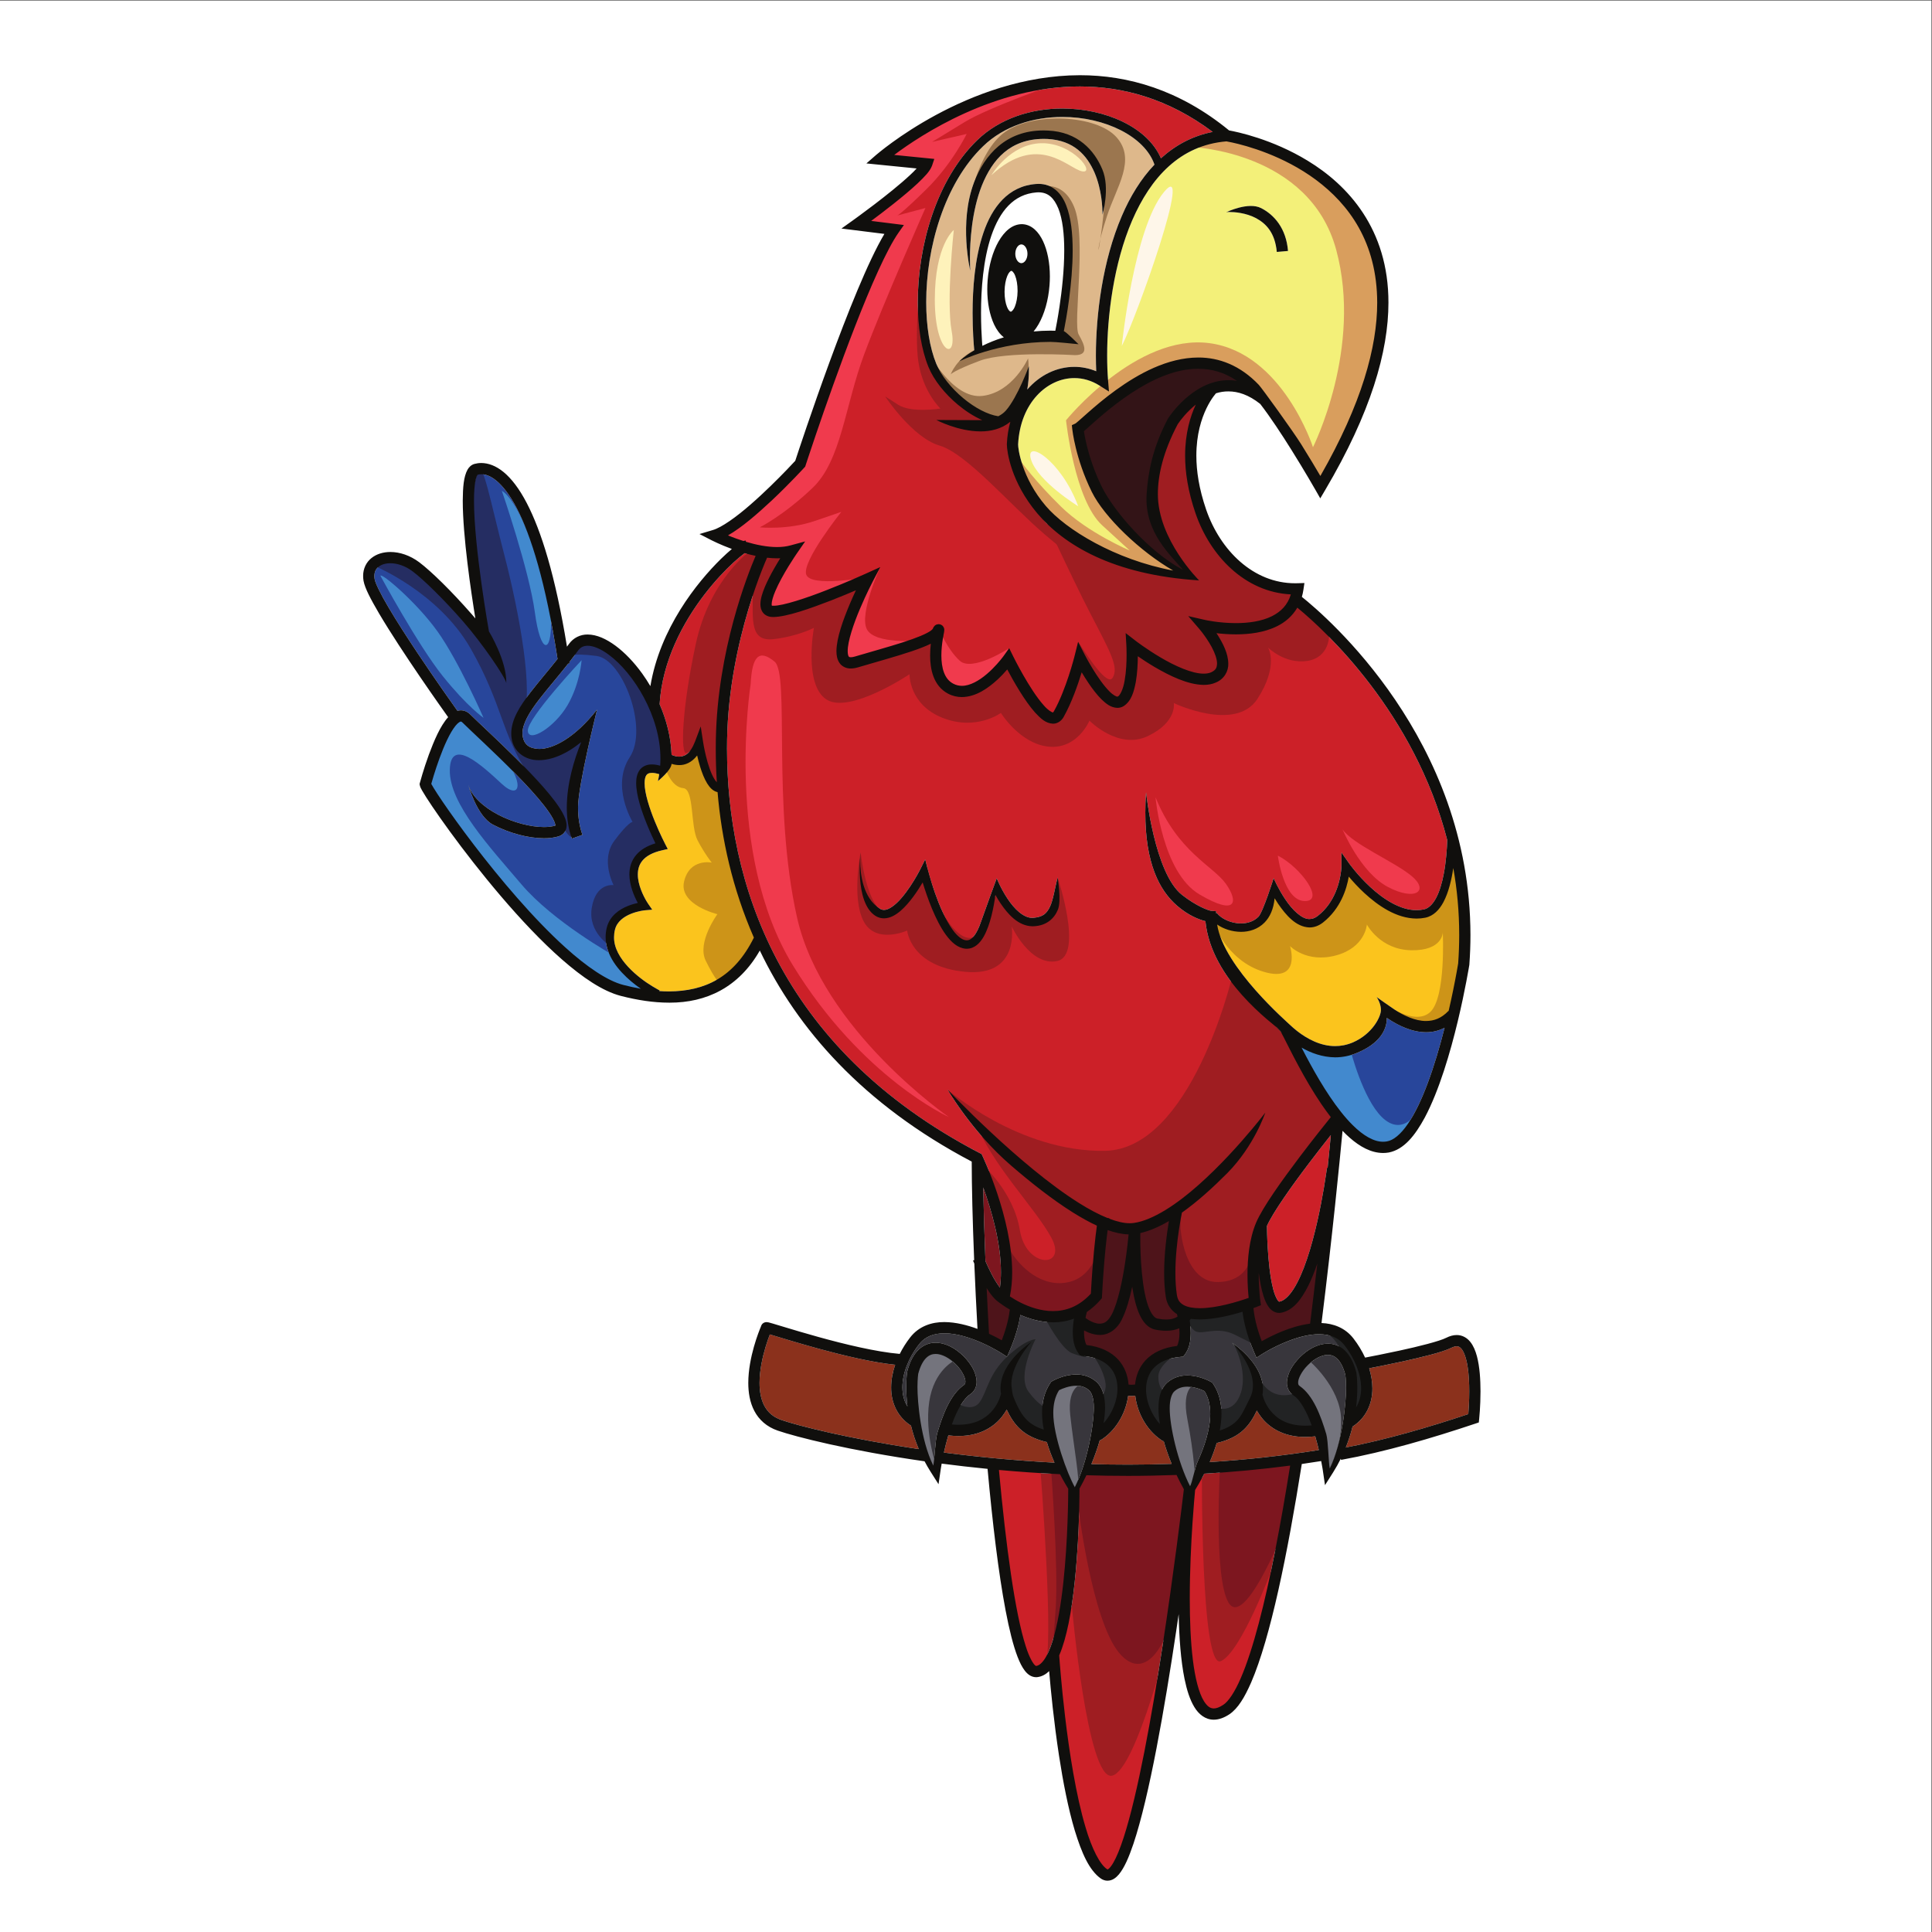 <?xml version="1.0" encoding="UTF-8" standalone="no"?>
<!-- Created with Inkscape (http://www.inkscape.org/) -->

<svg
   version="1.1"
   id="svg2"
   width="5333.333"
   height="5333.333"
   viewBox="0 0 5333.333 5333.333"
   sodipodi:docname="parrot.eps"
   xmlns:inkscape="http://www.inkscape.org/namespaces/inkscape"
   xmlns:sodipodi="http://sodipodi.sourceforge.net/DTD/sodipodi-0.dtd"
   xmlns="http://www.w3.org/2000/svg"
   xmlns:svg="http://www.w3.org/2000/svg">
  <rect x="0" y="0" width="5333.333" height="5333.333" fill="#333333" stroke="none"/>
  <defs
     id="defs6" />
  <sodipodi:namedview
     id="namedview4"
     pagecolor="#ffffff"
     bordercolor="#000000"
     borderopacity="0.25"
     inkscape:showpageshadow="2"
     inkscape:pageopacity="0.0"
     inkscape:pagecheckerboard="0"
     inkscape:deskcolor="#d1d1d1" />
  <g
     id="g8"
     inkscape:groupmode="layer"
     inkscape:label="ink_ext_XXXXXX"
     transform="matrix(1.333,0,0,-1.333,0,5333.333)">
    <g
       id="g10"
       transform="scale(0.1)">
      <path
         d="M 40000,0 H 0 V 40000 H 40000 V 0"
         style="fill:#ffffff;fill-opacity:1;fill-rule:nonzero;stroke:none"
         id="path12" />
      <path
         d="m 20944.7,34399.9 h -0.9 c -0.2,0 -0.3,0 -0.5,0 l -3.2,0.2 c -14.5,-3 -51,-32.4 -79.7,-104 -32.3,-77.2 -54.8,-190.6 -56.4,-317.2 -0.1,-4.7 -0.2,-10.1 -0.1,-16 -0.2,-122.3 19.8,-232.5 49.8,-307 26.4,-69.1 60.6,-97.3 74.6,-100.3 1.1,0.1 2.1,0.1 2.6,0.1 0.7,0 1.1,0 1.3,0 0.3,0 0.3,0 0.4,0 9.6,-3.8 51.8,23.6 84,103.8 32.2,77.1 54.8,190.6 56.5,316.4 v 16.8 c 0,122.3 -19.7,232.6 -49.8,307 -29.7,77.7 -69.3,103.7 -78.6,100.2"
         style="fill:#ffffff;fill-opacity:1;fill-rule:nonzero;stroke:none"
         id="path14" />
      <path
         d="m 28748.4,18910.7 c -10.1,6.7 -19.8,13.3 -29.5,19.9 0.1,-2.7 0.1,-5.4 0.1,-8.2 4,-240 -154.6,-527.3 -612.3,-714.9 -156.1,-65.7 -310.6,-94 -457.3,-94 -264.5,3 -499.8,89.6 -695,201.4 54.1,-104.9 114.6,-220.5 181.2,-342 237.1,-434 550.4,-940.2 878.6,-1264.4 218.8,-217.7 439.5,-345 628.7,-342.9 26.2,0.1 52,2.2 77.7,6.7 134.2,21.3 289.6,147.9 436.8,365.2 147.5,215.3 285.3,510.4 406.8,835.2 138.5,369.3 256.3,776.5 351.6,1152.6 -124.9,-64 -256,-92.9 -382.9,-92.1 -302.5,1.3 -579.2,142.7 -784.5,277.5"
         style="fill:#28469b;fill-opacity:1;fill-rule:nonzero;stroke:none"
         id="path16" />
      <path
         d="m 25402.5,35618.2 c 0,0 452.2,218.8 716.8,80.6 265.3,-136 516.4,-414.9 554.2,-886.2 l -232.1,-20 c -37.2,398.7 -221.2,586.5 -430.4,700 -209.7,111 -450.3,127.7 -555.3,127.2 -34.6,0 -51.7,-1.4 -53.2,-1.6 -0.1,0 -0.1,0 -0.1,0 0,0 0,0 0.1,0 z m -1956.9,-173.9 c -382.7,-888.9 -518.3,-1978.5 -517.7,-2800.2 -0.2,-185.7 6.9,-357.8 19,-510.4 l 18.7,-231.9 -196.8,124 c -168.6,106 -345.5,154.4 -520.3,154.6 -559.1,0.7 -1120.7,-509.5 -1164.4,-1371.9 l -0.3,-2.3 -0.1,-0.6 h 0.3 c -1.5,-83.7 71.8,-686 573.9,-1274.5 411.6,-484.4 1432.2,-1112.3 2638.4,-1337.2 -681.6,391.9 -1427.7,1105.3 -1686.3,1629.7 -340.3,689 -403.3,1290.1 -404.3,1298.7 l -8.8,82.9 75.3,34.8 -0.2,0.2 c 3.3,2.3 8.8,6.2 15.8,11.7 13.7,10.9 33.1,27.2 56.2,47.3 46.2,40.4 108.1,96.3 182.5,161.8 148.6,131.3 347.3,301.3 580.4,469.9 466.3,336.1 1070.3,673.5 1708.2,675.2 427.7,1.3 867.5,-160.1 1253.9,-566.4 61.3,-64.4 699.5,-946.1 877,-1229.3 164.3,-262.9 307.4,-503.4 397.7,-657.2 857.5,1496.6 1176.9,2672.3 1176.8,3588.7 -1.8,1257.9 -593.3,2040.4 -1268.6,2544.1 -675,501.3 -1435.1,707.8 -1735.1,772.8 -59.5,13 -99.3,20.3 -118.3,23.5 -960.2,-77.8 -1568.7,-750.1 -1952.9,-1638"
         style="fill:#f3f079;fill-opacity:1;fill-rule:nonzero;stroke:none"
         id="path18" />
      <path
         d="m 29514.8,21004.7 c -60.1,-12 -119.8,-17.5 -179.1,-17.5 -419.5,2.1 -798.5,269.3 -1078.3,526 -134.4,124.3 -245.7,247.9 -325.4,343.1 -42.5,-251.4 -166.9,-661.7 -535,-951.4 -87.2,-68.2 -183.2,-101.8 -276.6,-101.5 -282.8,7.3 -491.7,258.7 -650,487.7 -26.6,39.5 -51.4,78.8 -74.4,116.9 -20.8,-223.2 -97.4,-391.3 -211.3,-505.9 -134.4,-135.4 -312.8,-189.8 -484.1,-189.8 h -1.2 c -180.9,1.5 -358,57.5 -493.5,151.6 134.3,-889.2 1490.1,-2053.5 1500.2,-2070.1 45.7,-43.5 98.7,-90.7 159.9,-138.3 203.1,-158.5 481.9,-309.9 783.4,-309 117.2,0.1 239.2,22.1 366.8,75.6 406.3,177.4 577.8,527.2 581.7,668.2 1.5,130.1 -72.3,249 -87.8,269.8 -2,2.9 -2.1,2.9 -2.1,2.9 0,0 276.4,-197 368.9,-258.1 185,-123.3 430.3,-240.1 656,-238.8 161.4,1.4 313.2,51.9 462.5,208 l 3.8,-3.5 c 35.6,155.2 66.9,300.1 93.2,428.3 64.1,312.4 99.7,525.5 104.9,557.8 14.5,200.3 21.7,396.9 21.7,590 0.2,484.5 -44.1,947.1 -122.6,1386.9 -36,-243.3 -97.3,-503.2 -203.3,-704.3 -84,-157.8 -204.7,-289.4 -378.3,-324.6"
         style="fill:#fbc41d;fill-opacity:1;fill-rule:nonzero;stroke:none"
         id="path20" />
      <path
         d="m 24463.2,28161.9 c -676.3,357.9 -1423.3,1188.1 -1696.5,1739.1 -169.3,342.1 -265.6,661.3 -316.5,868.9 -22.9,93.8 -42.1,185.2 -56.5,271.5 -1.9,11.1 -3.5,21.3 -4.9,30.6 l -4.8,32.1 24.7,21 19.6,16.5 31.1,26.5 57.5,51.4 c 404,362.7 1350.5,1211.9 2288.2,1211.9 h 10.3 c 307.8,-1.1 580.6,-86.3 833.8,-260.5 l -42.4,-105.3 c -54.5,8.9 -109.1,13.4 -162.9,13.4 -302.1,-0.8 -596.3,-130.5 -876.6,-385.7 -192.3,-175.6 -308.3,-348.8 -329.6,-381.6 -343.3,-651.5 -411.9,-1190.1 -434.1,-1538.8 -40.9,-647.7 341.6,-1078 594.8,-1362.7 53.6,-60.3 99.9,-112.4 137.9,-161 l -73.1,-87.3 v 0"
         style="fill:#331417;fill-opacity:1;fill-rule:nonzero;stroke:none"
         id="path22" />
      <path
         d="m 22830.9,35562.3 c 0,0 0.3,9.4 0.2,28.8 0.6,105.9 -12.6,490.6 -164.1,843.9 -154.7,354.2 -425.5,669.4 -975.8,696.9 -26.5,1.2 -52.5,1.8 -78.2,1.8 -695.3,-2.5 -1062.3,-427.6 -1278.7,-964.5 -212.3,-535.3 -247.9,-1168.7 -247.5,-1512.8 0,-159 7.2,-254.5 7.2,-254.8 0,0 -242.3,993 77.9,1831.8 218.2,571.5 661.4,1077.3 1441.1,1075 28.4,0.1 57.2,-0.7 86.4,-2.1 624.1,-26 965,-412.3 1128.3,-802.6 166.5,-391.2 3.2,-941.4 3.2,-941.4 z m -1077.6,-2632.7 c -1089.9,0 -1887,-402.8 -1887,-402.8 5,5.2 108.7,107.3 309.9,228.4 -11.3,118.7 -34.6,408 -34.6,771.9 0.2,496.7 42.5,1130.1 223.5,1660.1 177.7,526.9 512.6,970.2 1091,1012.7 17.3,1.2 34.3,1.9 51.3,1.9 285.3,2.4 476.7,-192.3 573.3,-447.2 100.7,-256.6 133.2,-586.9 133.5,-930.7 -0.2,-687 -134.6,-1427.2 -183.1,-1672.7 37.4,-2.8 304.9,-270 304.9,-270 -128.5,12.9 -466.3,48.4 -582.7,48.4 z m 2154.7,3671.1 c -198.2,581 -1027,989.5 -1906.5,987 -598.5,0.2 -1208.8,-185.8 -1642.7,-606.1 -807.3,-777.5 -1179,-2116.9 -1177.8,-3229 -0.3,-495.6 73.5,-945.5 208,-1275.1 98.6,-243.1 311.4,-507.6 558.6,-713.2 238.2,-199.7 509.6,-342.5 726.3,-374.3 56.1,29.3 110.4,65.1 155.2,116 245.4,278.6 478.1,921.2 478.1,921.2 0.4,-21.5 0.6,-42.8 0.6,-63.7 0.1,-156.3 -11.9,-295.9 -34.5,-420.4 258.4,298.4 608.6,469.6 975.2,470.1 151.8,0 305.4,-29.8 453.4,-91.3 -4.5,102.1 -7,209.9 -7,322.2 0.4,846.7 136.1,1958.6 536.7,2892.2 170,398.3 392.9,766.8 676.4,1064.4"
         style="fill:#deb88b;fill-opacity:1;fill-rule:nonzero;stroke:none"
         id="path24" />
      <path
         d="m 21152,34948.2 c -28.4,0 -57.8,-15.4 -83.4,-50 -25.2,-34.2 -42.9,-85.9 -42.8,-144.1 -0.1,-58.2 17.6,-109.7 42.8,-144 25.6,-34.6 55,-50 83.4,-50 28.4,0 57.7,15.4 83.4,50 25.2,34.3 42.8,85.8 42.7,144 0.1,58.2 -17.5,109.9 -42.7,144.1 -25.7,34.6 -55,50 -83.4,50"
         style="fill:#ffffff;fill-opacity:1;fill-rule:nonzero;stroke:none"
         id="path26" />
      <path
         d="m 21918.1,35690.5 c -91.6,221.6 -209.9,334.4 -410.7,336.7 -12.2,0 -25,-0.7 -38.4,-1.5 -482.8,-36.3 -764.7,-394.3 -938.7,-895.1 -170.4,-497.5 -214.4,-1117.4 -214,-1603.5 0,-234.1 9.9,-437.3 19.7,-581.7 2.5,-36.9 5.1,-69.6 7.4,-98.2 124.2,62.2 272.9,124.4 445.4,176.9 -82.5,63.3 -150,156.2 -201.4,265.4 -91.2,193.7 -141.6,447.8 -141.8,729.6 0,59.9 2.3,120.8 7,182.6 24.5,315.4 106.9,597.4 226.7,807.4 119.3,207.4 280.2,356.1 479.7,358.7 8.9,0 18.6,-0.3 28.1,-1.1 185.4,-15.9 323,-160 413.3,-351.3 91,-193.7 141.4,-447.8 141.6,-729.6 -0.1,-59.9 -2.3,-120.7 -7.1,-182.4 l -87.1,6.5 87.1,-6.7 c -24.4,-315.3 -107,-597.4 -226.7,-807.3 -31.6,-54.8 -66.2,-105.4 -103.4,-150.5 110.3,10.9 226.2,17.1 348.5,17.1 33,0 67.5,-1.7 101.3,-2.5 17.4,86.3 51.9,266.2 86.6,498.3 49.3,329 98.3,760.4 98.2,1165.6 0.5,332 -33.8,646.7 -121.3,866.6"
         style="fill:#ffffff;fill-opacity:1;fill-rule:nonzero;stroke:none"
         id="path28" />
      <path
         d="m 26237.2,14621.9 c 0.8,-62.3 3.5,-237.7 16.5,-453.6 15.9,-270.1 48.6,-603.3 109.3,-839.7 36.2,-158.1 102.5,-268.5 123.6,-273.4 2.1,-1.7 2.7,-1.7 2.8,-1.6 0.2,0.1 0.2,0.1 0.3,0 0,0.1 0.1,0 1,0 84.1,11 191.6,95.9 294.5,256.5 102.9,158.7 198.7,380.6 281.3,625.9 166.1,491.1 282.6,1075.3 348.3,1462.2 44,258.1 65.3,427.1 65.5,427.6 l 13.8,-1.8 c 27.6,274.6 49.9,504.3 66.4,679.4 -125.5,-158.3 -287.7,-365.4 -457.1,-589 -355.3,-467.9 -742.4,-1015 -866.2,-1292.5"
         style="fill:#cc2028;fill-opacity:1;fill-rule:nonzero;stroke:none"
         id="path30" />
      <path
         d="m 22287.7,11312.6 c -142.1,0.9 -289.5,-59.6 -349.6,-89.9 -2.3,-1.2 -4.4,-2.2 -6.3,-3.1 -83.8,-133.6 -119.1,-292.6 -119.3,-468 -2.3,-470.2 291.4,-1265.9 445.9,-1539.4 256.9,501 394.8,1288.2 393.5,1651.2 1.2,187 -45.1,311.5 -101.5,357.3 -79.1,68.5 -167.2,91.4 -262.7,91.9"
         style="fill:#38363c;fill-opacity:1;fill-rule:nonzero;stroke:none"
         id="path32" />
      <path
         d="m 26243.2,12031.1 c -69,-39 -106.8,-63.6 -106.9,-63.8 l -116,-74.8 -54.4,126.8 c -164.1,383.1 -217,675.1 -234,825.7 -236.2,-72.9 -577.1,-158.3 -885.3,-159.4 -63.3,0.2 -125.8,4 -186.3,12.5 -6.9,-10.6 -14.5,-21.5 -22.9,-32.6 12.4,-79.8 21.5,-169.4 21.7,-261.1 -0.8,-153.7 -23.5,-318 -124.9,-449.8 l -31.3,-40 -50.7,-4.2 c -277.1,-23.6 -451.3,-113.8 -560.1,-231.3 -108.4,-117.7 -157.7,-271.2 -158,-441.9 -2.2,-251.3 114.6,-529.7 286.3,-719.1 -18.8,115.1 -29.3,224.8 -29.7,325.9 1.1,216.7 42.7,407.9 181,532.5 128.3,112.9 281.5,150.2 416.1,149.7 270,-2 486.9,-133 495.8,-136.6 l 22.5,-13.1 14.9,-21.9 c 127.7,-186.7 174.9,-404.7 174.9,-622.5 -0.7,-115.5 -14,-232 -35.7,-346.9 149.3,46.9 254.2,108.4 337.8,187.2 116.5,110 181.1,274.3 289.2,488 253,500.2 -371.8,1141.3 -371.8,1141.3 4.8,-3.3 157.7,-102.5 314.7,-268.7 155.3,-166.2 323.1,-402.3 325.1,-693 0,-40.4 -3.8,-81.9 -11.3,-123.7 l 4.5,0.8 c 0.1,0 0,-0.1 1,-3.8 0.8,-3.8 2.5,-10 4.8,-18.3 4.5,-16.6 12.1,-41.4 23.9,-71.3 23.5,-59.9 63.1,-140.6 125.5,-220.2 126.6,-158.4 333.4,-316.6 726.3,-318.5 42.6,0 87.2,2 134.2,6.1 -101.2,278.8 -238.1,535.3 -379.3,623.3 -92.5,59.4 -136.8,166.1 -134.6,261.8 3.8,188.3 117.3,372.4 270.2,528.5 155.2,153.1 357,277.4 579,279.6 124.4,0.9 253.9,-45.8 356.2,-146.8 103,-100.5 180.4,-247.6 232.2,-447.8 l 1.5,-6 0.9,-5.4 c 0.6,-4.7 18.3,-121.3 18.4,-312.5 -0.1,-110.7 -6.4,-247.3 -25.2,-401 69.9,112.3 103,244.1 104.3,393 0.9,281.5 -125.8,612.3 -343.4,891.2 -132.5,168.9 -310.8,228.4 -526.4,229.9 -393.6,2.3 -869.3,-230 -1074.7,-347.8"
         style="fill:#38363c;fill-opacity:1;fill-rule:nonzero;stroke:none"
         id="path34" />
      <path
         d="m 23426.1,11274.5 c -23.4,0 -44.9,1.4 -63.3,4.2 l -45.9,6.9 -3.5,46.3 c -14.3,190 -84.2,357.8 -201.6,485 -141,153.2 -354.9,250.5 -619,281.6 l -30.6,3.5 -14.3,27.4 c -37.4,72.3 -57.7,177 -57.1,294.6 0,7.6 0.6,15.6 0.9,23.7 l 0.5,12.1 3.1,95.4 83.4,-46.4 c 98.6,-54.7 198.2,-83.6 296.2,-86 h 8 c 162.3,0 312.2,110.2 400.4,294.7 77.3,156.3 146.9,377.4 207,658 l 114.4,-3.2 2.1,-13.4 4.7,-30.5 c 35.4,-217.4 80.9,-386.2 139.7,-515.8 76,-165.6 166.7,-254.9 285.2,-280.6 74.5,-14.9 146.6,-22.5 213.5,-22.5 0.3,0 0.6,0 1,0 93.6,0 175.6,15.6 248.8,46.1 l 74.5,31 6,-80.4 c 2.6,-34 4.5,-68 4.5,-101.9 0.6,-117.1 -19.6,-221.7 -57.3,-294.2 l -14,-27.6 -30.8,-3.4 c -263.9,-31.3 -477.9,-128.5 -618.9,-281.6 -112.9,-122.2 -181.8,-282.9 -199.3,-464.9 l -4.5,-46.5 -46.5,-5.7 c -32.8,-3.9 -62.1,-5.9 -87.3,-5.9 v 0"
         style="fill:#4e141a;fill-opacity:1;fill-rule:nonzero;stroke:none"
         id="path36" />
      <path
         d="m 22449.2,12423.7 c -0.7,-105.1 16.6,-202.2 50.4,-267.4 290.6,-34 509.6,-141.9 655,-299.9 135.9,-147.2 202.5,-331.6 216.8,-520.2 13.2,-1.8 30.8,-3.5 54.7,-3.5 21.7,0 48.7,1.7 80.3,5.5 17.5,180.9 83.7,357.1 214.5,498.8 145.4,157.9 364.4,265.7 655,299.9 33.8,65.2 51.1,162.4 50.4,267.5 0.1,32.3 -1.8,64.9 -4.2,97.4 -74.8,-31.2 -165.1,-51.4 -272.2,-50.6 -68.2,0 -143.2,7.4 -225.9,23.8 -161.6,35.1 -258.2,166.3 -325.9,313.6 -68.2,150.7 -112.3,335.2 -144,530.3 -2.5,14.8 -4.7,29.6 -6.9,44.4 -53.3,-249.3 -121.6,-489.9 -211.3,-670.9 -107.6,-224.5 -287.9,-327.8 -453,-327.7 -3.1,0 -6.4,0 -9.4,0 -127,2.9 -238.1,46.1 -323.1,93.2 -0.4,-11.3 -1.2,-22.8 -1.2,-34.2"
         style="fill:#4e141a;fill-opacity:1;fill-rule:nonzero;stroke:none"
         id="path38" />
      <path
         d="m 22774.8,12539.3 h -3.6 c -107.3,0 -216.5,59.3 -258.6,84.9 -25.8,15.4 -48.5,31.2 -67.1,44.8 l -29.8,22 7.1,36.1 2.7,14 c 1.5,8.3 3,16.7 4.8,24.3 7,34.5 14.3,64.7 20.5,89.1 l 5.4,21.4 18.4,12.4 c 98.1,66.3 190.2,148.6 273.9,244.8 l 13.3,15.2 1,20.3 c 23.8,454.1 57.3,866.8 99.1,1226.2 6.7,56 12.8,104.7 18.5,148.8 l 9.4,71.3 67.9,-24.1 c 151.3,-53.4 291.7,-82.6 416.6,-86.3 l 62.3,-2 -6.1,-61.8 c -12.7,-132.4 -35.2,-338.9 -70.2,-571.6 -42.3,-286.6 -135.2,-810.7 -280.7,-1098.8 -98,-184.6 -192.1,-225.7 -303.4,-230.9 l -1.4,-0.1 v 0"
         style="fill:#4e141a;fill-opacity:1;fill-rule:nonzero;stroke:none"
         id="path40" />
      <path
         d="m 23027.7,12796.6 c 124.1,245.9 218.5,698.8 275,1081.3 35.1,233.2 57.6,440.8 70,568.4 -137.4,4 -282.6,36 -434.5,89.6 -5.8,-43.7 -11.9,-92 -18.5,-147.8 -31.1,-266.8 -69.8,-671.8 -98.7,-1222.5 l -2.1,-40.3 -26.4,-30.3 c -90.9,-104.6 -186.9,-188.5 -285.3,-255 -6.1,-23.6 -13.1,-53.1 -20,-86.5 -2.4,-11.7 -4.8,-25 -7.2,-37.6 17.3,-12.8 38.7,-27.4 63,-41.9 67.1,-41 155.7,-77.2 230.5,-76.4 85,4 163.2,27.6 254.2,199"
         style="fill:#4e141a;fill-opacity:1;fill-rule:nonzero;stroke:none"
         id="path42" />
      <path
         d="m 26100,12150.2 -24.4,63.1 c -68.3,177.1 -118.5,349.8 -149.2,512.8 -14.7,78.5 -21.6,137.9 -24.7,174.1 l -1.1,12.8 -2.9,43.6 40.8,19.1 c 26.3,9.6 45.9,16.9 57.3,21.3 5.3,2.1 9.6,3.5 13.1,4.6 l -2.7,-0.7 42.8,17 -6.4,45.4 c -2.3,15.1 -9.5,69.2 -16.8,155.3 -11.2,132.1 -16.7,263.9 -16.7,392.2 l 0.3,23.5 0.2,16.3 116,7 c 25.6,-195.1 57.1,-349.3 96.5,-471.2 30.8,-94.2 61.7,-159.3 100.1,-211.1 26.5,-36.1 83.3,-96.4 167.4,-96.3 10.1,0 19,0.9 26.8,2 248.7,45.6 405.5,293.6 525.8,530.2 62.4,126.5 124.1,278.4 183.1,450.6 l 113,-25.6 c -48.4,-420.7 -98.6,-839.6 -149.6,-1244.9 l -5.6,-44.8 -44.6,-5.7 c -395.9,-51 -783.8,-245.7 -979.9,-357.3 l -58.6,-33.3 v 0"
         style="fill:#4e141a;fill-opacity:1;fill-rule:nonzero;stroke:none"
         id="path44" />
      <path
         d="m 25958.4,12921 c 0.5,-5.1 0.8,-9.8 1.3,-15.8 3.2,-37.7 10.1,-94.6 23.9,-168.4 23.3,-123.7 66.4,-295.1 146.2,-502.5 192.2,109.2 589.2,311 1001.2,364.1 54.1,431.6 103.9,849.5 149.4,1244.4 -56.2,-164.2 -118.2,-320 -186.3,-458 -144.1,-283.4 -310.4,-513.9 -569.4,-561.6 -10.1,-1.3 -21.9,-2.5 -35,-2.5 -94.9,-0.1 -168.8,57.8 -214.2,119.9 -47.4,63.8 -80.4,140.6 -108.9,228 -44.8,139.5 -75.9,307.8 -98.8,481.3 -0.2,-12.9 -0.6,-26.4 -0.6,-39 -0.1,-154.9 8.3,-290.6 16.7,-387.3 8.2,-96.4 16.2,-151.9 16.2,-152 l 13.1,-90.8 -85.4,-33.9 c -1.2,-0.3 -26.3,-10.2 -69.4,-25.9"
         style="fill:#4e141a;fill-opacity:1;fill-rule:nonzero;stroke:none"
         id="path46" />
      <path
         d="m 24150.2,12625.9 h -1.8 c -58.4,0 -122.3,6.9 -190,20.5 -69.5,9.6 -144.3,88 -201.2,214.7 -201.6,432.5 -201.6,1411.3 -201,1521.4 0,35.4 0.3,66 0.6,92.2 l 0.6,45.4 44.5,10.4 c 177.6,41.3 371.5,123.1 576.2,243.2 l 107.5,63.2 -20.7,-123.1 c -44.8,-265.4 -98.1,-665.5 -98.5,-1063.8 0,-179.2 11.2,-343.1 33.4,-487.3 19.2,-136 92,-248.6 205.2,-317.9 l 20.4,-12.4 5.7,-23.4 c 3.8,-15.8 7.8,-33.4 11.7,-52.5 l 8.3,-38.3 -32.5,-22 c -68.7,-46.4 -156.4,-69.5 -268.4,-70.3 v 0"
         style="fill:#4e141a;fill-opacity:1;fill-rule:nonzero;stroke:none"
         id="path48" />
      <path
         d="m 23615,14473.7 c -0.2,-25.8 -0.5,-56.2 -0.5,-91.4 -2.1,-350.4 27.6,-1136.2 195.7,-1497.2 54.9,-121.9 116.8,-175.6 159.5,-181.7 69.3,-13.8 128.9,-19.4 180.2,-19.3 116.8,0.9 187.8,27.9 236.1,60.4 -3.9,18.3 -7.7,35.4 -11.5,50.7 -118.8,72.8 -209.5,197.6 -232.2,358.6 -24.4,159.2 -34,327.9 -34,496.2 0.2,406.7 55.4,814.1 99.2,1073.6 -198.4,-116.4 -397.5,-204.5 -592.5,-249.9"
         style="fill:#4e141a;fill-opacity:1;fill-rule:nonzero;stroke:none"
         id="path50" />
      <path
         d="m 24802.3,9743.5 c 132.4,287.1 261.4,661.1 260.6,988.6 -0.2,175.4 -35.4,334.5 -119.1,468 -1.9,1 -4,2.1 -6.3,3.1 -20.1,10 -49.7,23.5 -85.7,37 -71.7,27.1 -168.4,53 -262.6,53 h -1.4 c -95.6,-0.7 -183.9,-23.4 -262.6,-92 -56.6,-45.7 -102.9,-170.3 -101.5,-357.2 -1.5,-363.1 165,-1111.4 421.9,-1612.5 46.5,82.9 99.6,387.6 156.7,512"
         style="fill:#38363c;fill-opacity:1;fill-rule:nonzero;stroke:none"
         id="path52" />
      <path
         d="m 24750.1,9154.8 c -7.5,-78.4 -30.9,-330.2 -54.2,-681 -28.5,-425.7 -56.9,-995.1 -56.9,-1567.1 0,-442.3 17.1,-886.4 63.5,-1265 45.3,-378 124.8,-692.5 229.5,-860.5 72.1,-114 133.7,-150.8 204.4,-151.6 47,-0.1 112.3,18.7 196.8,75.1 102.3,65.1 237.5,260.8 363.1,555.1 127.4,294.1 253.1,684.4 373.7,1141.6 236.8,895.3 455.1,2047.6 647.8,3257.6 -601,-79 -1195.7,-133.8 -1778.5,-167.8 -84.1,-165.4 -157.9,-286.2 -189.2,-336.4"
         style="fill:#9f1d21;fill-opacity:1;fill-rule:nonzero;stroke:none"
         id="path54" />
      <path
         d="m 23361.7,9445.7 c -292.7,0 -580.6,4.8 -863.2,13.4 -44.7,-93.5 -92.5,-186 -143.2,-276.8 -0.6,-229.4 -10.2,-1731.6 -226.5,-2794.2 -51.7,-250.6 -113.4,-475.5 -193.7,-659.8 7.6,-109.6 44.9,-622.6 122.1,-1270.1 86.8,-730.3 225.2,-1629.6 424.2,-2292.4 128.8,-441.6 301.1,-776.1 448.1,-867.1 5.1,-4 6.1,-3.8 6.5,-3.6 0,0 0,0.1 0.2,0 0,0.3 0.1,-0.4 5,1.9 5.1,2.3 14.3,8.1 26.1,18.8 23.6,21.2 55.6,62 88.8,119.5 67.2,115 140.5,294.5 213.2,518.8 146.1,449.6 292.7,1080.8 430.3,1782.5 275.5,1404.4 516.2,3093.5 664.6,4219.2 83.8,634.2 137.7,1087.1 152.6,1213.4 -54.1,96.9 -104.6,195.6 -151.7,295.5 -339.4,-12.3 -674.6,-19 -1003.4,-19"
         style="fill:#9f1d21;fill-opacity:1;fill-rule:nonzero;stroke:none"
         id="path56" />
      <path
         d="m 22122.4,9179.2 c -30.6,49.4 -95.5,156.3 -170.5,301.4 -437.6,21.3 -860.3,51.3 -1264.6,88 143.3,-1566.2 333.6,-2969.1 556.5,-3654.8 72.3,-235.1 164.7,-382.3 203.2,-399.8 6,-4.1 7.6,-4.4 8.1,-4.5 0.1,0.1 0.2,0.1 0.2,0.1 0,0.1 0.1,0.1 0.1,0 48.1,5 104.6,39.5 167.7,128.6 62.2,87.4 122.1,221.3 173.6,384.8 103.7,327.3 176.4,771.2 224.8,1221.1 93.6,866.4 100.5,1757.1 100.9,1935.1"
         style="fill:#9f1d21;fill-opacity:1;fill-rule:nonzero;stroke:none"
         id="path58" />
      <path
         d="m 19961.5,11327.6 c 22.5,17.1 28.5,26.9 30.8,68 3.7,79.6 -75.3,241.1 -201.8,363.6 -124.5,126.2 -289,213.8 -414.6,211.6 -71.1,-0.8 -131.4,-21.3 -193.7,-80.7 -61.1,-59.1 -122.9,-163.6 -167.2,-332.5 -1.1,-8.8 -4.1,-30.5 -6.9,-65.8 -4,-47.7 -8.3,-118.2 -8.3,-206.6 0,-303.4 65.5,-1093.2 327.8,-1626.7 24.8,114.9 40.8,529.8 82.2,673 113.2,377.5 268.1,799 551.7,996.1"
         style="fill:#38363c;fill-opacity:1;fill-rule:nonzero;stroke:none"
         id="path60" />
      <path
         d="m 27867.5,11472.5 c -3,35 -5.7,56.5 -6.9,65.5 -44.3,168.8 -106.3,273.4 -167.3,332.6 -62.5,59.5 -122.6,79.8 -193.9,80.7 h -4.8 c -124.9,0 -286.8,-87 -409.7,-211.4 -126.4,-122.6 -205.5,-284.3 -201.8,-363.7 2.3,-40.9 8.3,-50.8 30.9,-68 283.6,-197 438.6,-618.9 551.8,-996.1 41.4,-143.1 47,-596.9 71.8,-711.8 262.3,533.4 338.2,1362.2 338.1,1665.5 0.1,88.3 -4.2,158.8 -8.2,206.7"
         style="fill:#38363c;fill-opacity:1;fill-rule:nonzero;stroke:none"
         id="path62" />
      <path
         d="m 24263.6,9694.6 c -65.8,160.2 -121.8,320.5 -165.3,475.5 l -5.9,-9.9 c -317.2,190.6 -537.7,563.1 -582.4,944 -30.7,-3 -58.7,-4.3 -83.9,-4.3 h -1.7 c -22.8,0 -42.9,1.2 -61.3,3 -50.2,-373.8 -268.8,-735.9 -580,-923.2 l -6,10.2 c -45.7,-163.2 -105,-331.7 -175.2,-500.3 249.6,-6.7 502.4,-10.9 759.8,-10.9 295.8,-0.1 597.4,6 901.9,15.9"
         style="fill:#8b311c;fill-opacity:1;fill-rule:nonzero;stroke:none"
         id="path64" />
      <path
         d="m 18454.8,11277.3 c 0.4,154.5 29.7,313.3 83.2,469.6 -480.4,50.5 -1067.7,191.5 -1574.5,329.9 -454.3,124.1 -848.1,247.7 -1020.4,298.5 -0.7,-1.9 -1.4,-3.9 -2.2,-5.9 -23.5,-61.4 -55,-149.7 -86.6,-254.3 -63.2,-209.3 -125.2,-485.6 -125,-743 -0.2,-176.4 29.2,-342.1 98.7,-473.3 70.3,-131.3 175.6,-232.5 354.6,-295.5 331.9,-115.2 1373.3,-385.2 2844,-602.6 -70.6,167.6 -123.2,331.3 -161.3,486 -283.9,182.5 -412.9,481.5 -410.5,790.6"
         style="fill:#8b311c;fill-opacity:1;fill-rule:nonzero;stroke:none"
         id="path66" />
      <path
         d="m 21678.8,10145.9 c -241.5,56.1 -422.4,144.9 -561.4,276.9 -114.7,109.1 -197.1,241 -269.7,395.5 -25.1,-44.4 -55.3,-91.5 -92.4,-139 -157,-203.8 -446.2,-407.8 -903.3,-407.8 h -6.5 c -65.4,0 -134.5,4.4 -206.6,12.7 -37.1,-126.3 -67.3,-248.9 -91.2,-355.5 692.1,-89.9 1462.9,-165.2 2289.6,-209 -57.5,129.8 -113.5,274.1 -158.5,426.2"
         style="fill:#8b311c;fill-opacity:1;fill-rule:nonzero;stroke:none"
         id="path68" />
      <path
         d="m 30267.6,12074.2 c -36.4,42.3 -60,53.9 -100.6,55.3 -26.1,0 -63,-7.5 -112.5,-32.5 -193.6,-94.8 -623.6,-196.5 -1024.3,-284.9 -286.4,-62.4 -550.1,-113.9 -675.7,-137.8 42.5,-139 65.9,-279.4 66.3,-416.5 2.1,-309.1 -126.9,-608.2 -410.6,-790.8 -34.2,-138.4 -80,-284.3 -139.8,-433.5 834.9,161.5 1705,414.4 2537.1,691.6 7.7,94.7 19.5,270.7 19.5,469.9 0.1,170.1 -8.8,356.6 -34.9,518.1 -24.8,161.7 -71.8,297.9 -124.5,361.1"
         style="fill:#8b311c;fill-opacity:1;fill-rule:nonzero;stroke:none"
         id="path70" />
      <path
         d="m 27237,10264.8 c -72.4,-8.4 -141.6,-12.7 -207.1,-12.7 h -6.5 c -457,0 -746.2,204.1 -903.1,407.8 -37.2,47.5 -67.4,94.4 -92.4,138.9 -72.7,-154.4 -155,-286.5 -269.7,-395.4 -139,-131.9 -319.8,-220.8 -561.3,-276.9 -41.4,-139.9 -92.2,-273.2 -144.7,-394.8 739.1,46.7 1496,127 2259.4,249.2 -19.5,83.3 -42.6,173.7 -69.5,266.4 -1.6,5.8 -3.5,11.6 -5.1,17.5"
         style="fill:#8b311c;fill-opacity:1;fill-rule:nonzero;stroke:none"
         id="path72" />
      <path
         d="m 14644,23787.4 c -60.6,98.5 -106.8,220.7 -144.1,341.8 -25.3,82 -46,163.5 -62.6,235.6 -110.3,-144.5 -248.7,-201.9 -372.7,-199.1 -58.4,0.7 -110.9,11.4 -157.3,25.9 -6.1,-137.2 -282.7,-357.1 -282.7,-357.1 11.3,47.3 19.9,94.9 27.5,142.7 -62.5,19.2 -113.3,27.5 -151.3,27.3 -68.5,-1.7 -92.4,-18.4 -114.4,-46.7 -21.7,-29.3 -37.7,-86.4 -37.3,-165.1 -1.3,-206.5 104,-530.5 212.1,-793.5 107.9,-264.2 215,-470.7 215.3,-471.2 l 52.6,-100.8 -111.1,-24.6 c -212.3,-47.4 -337,-125.1 -409.6,-210.5 -72.5,-85.5 -99.2,-183.5 -99.5,-290.9 -1.4,-214.5 119.1,-453.3 180.2,-554.4 20.2,-33.9 32.4,-51.4 32.4,-51.4 l 86,-124.3 -150.5,-12.5 c -0.1,-0.2 -31.7,-2.6 -85.2,-13 -53.3,-10.4 -126.1,-28.6 -200.2,-58.1 -150.3,-60.1 -294.9,-161.5 -335.9,-329 -13.2,-52.5 -19.2,-103.9 -19.2,-154.2 -8.8,-448.4 520.5,-855.8 795.7,-1020.4 90.2,-55.6 148.2,-84.5 148.2,-84.6 v -0.1 l -6.6,-13.2 c 67.5,-4.7 134.1,-7.5 199.7,-7.5 743.8,5.4 1349.6,289 1758.7,1114.4 -446.3,1018.2 -670.5,2049 -752.1,3012.5 -98,21.3 -164.4,99.1 -216.1,182"
         style="fill:#fbc41d;fill-opacity:1;fill-rule:nonzero;stroke:none"
         id="path74" />
      <path
         d="m 19303.4,21184.8 c -85.4,204.8 -152.2,407.3 -195.9,551.2 -100.7,-171 -265.1,-420.6 -452.4,-584.4 -103.5,-89.1 -218,-158.4 -348.8,-159.7 -61.5,-0.3 -124.6,17.6 -180.8,54.1 -434.8,285.3 -302.8,1314.6 -302.8,1314.6 0.3,-0.3 -8.4,-68.7 -8.4,-178.9 -2,-275.3 60.9,-772.8 405.8,-988.7 30,-19.1 56.4,-25.9 86.2,-26.3 92.4,-4.6 237.8,98.7 364.8,249.5 128,148.3 241.9,331.2 311.6,452.8 46.3,81 72.7,133.6 72.7,133.8 l 105,209.9 57.7,-227.5 c 0.3,-0.4 52,-204.8 143.3,-463.4 90.5,-258.1 221.8,-569.4 370,-770.7 98.4,-136.1 202,-211.7 280.7,-214.1 3.2,-0.1 6.3,-0.2 9.4,-0.2 50.2,0.2 97.1,25.8 149.6,90.7 51.2,63.8 98.7,162.2 137.4,274.3 77.8,224.8 332.8,919.4 332.8,919.4 0.3,0 20.2,-51.2 58.6,-130.5 38.6,-79.4 95.1,-185.6 164.9,-290.2 139.2,-213.1 335.8,-403.6 515.4,-398.3 6,0 12.5,0.2 18.6,0.6 206.3,17.6 278.6,91.8 347.9,235.9 65.6,145.4 96.1,362.2 155.2,600.7 0,0 84.3,-489.5 4.5,-671.7 -76.4,-183.6 -237,-327.6 -497.2,-339.3 -9.4,-0.4 -19.2,-0.8 -29,-0.8 -295.1,5.4 -508.6,251.9 -660.7,476 -39.4,59.3 -74.6,118.1 -105,173 -35.1,-256.6 -105.5,-618.3 -241.9,-861.3 -76.9,-135.5 -189.4,-251.8 -351.1,-253.2 -6.6,0 -13.2,0.1 -20,0.6 -169.4,13.1 -299.2,134.5 -410.9,285 -111.9,152.9 -207.3,346 -287.2,537.1 z m 1024.6,-5074.7 16.9,-35.3 c 2,-7.7 614.1,-1276.7 616.3,-2411.8 0,-170.6 -14,-338.9 -47.3,-500.1 4.9,-3.4 10.1,-6.8 15.6,-10.3 49.4,-32.8 121.7,-76.8 210.1,-120.7 176.6,-88 417.3,-173.8 667.6,-173.5 258.7,1.5 527.2,84.6 783.4,360.6 38.2,703.9 91.7,1168 124.9,1408.3 -160.5,74.2 -326.7,167.4 -496.9,273.6 -426.7,267.7 -874,621 -1282.6,973.7 -816.8,705.2 -1310,1569.1 -1310,1569.1 0.1,-0.2 91.3,-97.2 249.2,-256.4 157.7,-159.3 381.6,-379.9 644.1,-625 524.8,-489.9 1206.7,-1077.6 1823,-1464.1 205.2,-129.8 404.2,-235.7 584.5,-308.7 l 47.6,-8.8 c 0.1,0 -0.6,-3.6 -1.5,-9.1 160.6,-61 305.2,-94.6 423.9,-93.5 30.5,0 59.3,2 86.4,6.1 391.8,56 887.6,386.6 1336.2,785.7 450.1,398 859.5,859.2 1113.8,1163.5 169.3,202.8 269.1,334.7 269.4,334.9 0,0 -226,-684.6 -785.1,-1251.1 -287,-288.5 -609.3,-584.7 -941.1,-819.5 -13.6,-67 -37.6,-193 -61.8,-355.6 -36.9,-246 -73.4,-572.9 -73.4,-892.1 0,-159.6 9.2,-317.2 31.3,-460.8 18.9,-108.4 62.7,-160.8 140.2,-205.7 78,-43.3 196.9,-65.5 333.9,-65.1 348.5,-0.9 796,137.3 992.4,206.9 6.7,2.4 13.3,4.8 19.5,6.9 -10.3,100.2 -24.1,272.9 -24.1,478.7 0.4,326.2 33.2,735.5 179.2,1081.1 138,321.8 535.4,874.5 904.1,1363.1 273.2,360.5 528.3,679.4 641.9,820.3 -67,86.5 -132.3,176.7 -195.1,269 -357,525.1 -642.7,1116.5 -786.9,1397.6 -22,43.4 -42,80.5 -56.4,106.2 -32.3,31.9 -60.5,61.4 -83.6,86.8 -6.6,5.4 -13.4,10.8 -20.8,16.9 -48,39.1 -111,90.6 -183.7,153.1 -145.5,125 -329.3,294.1 -512.5,499.4 -347.4,391 -697,915.5 -757.4,1529.2 -127.1,30.4 -352.6,115.9 -588.1,320.6 -369.9,321.3 -658.1,884.4 -656.8,1932.1 0,131 4.8,269.6 15.5,416.2 0,0 174.3,-1677.6 745,-2125.1 298,-233.5 543.7,-321 595.9,-328.2 6.7,-1.1 7.6,-1.1 7.6,-1.1 l 101.7,-8.4 2.2,-47.3 14.9,10.9 c 82.4,-115.9 294.9,-218.2 498.3,-216.3 137,0.2 265.6,41.8 361.2,138 95.4,96.5 315,798.5 315,798.5 0.2,-0.1 22.8,-53.2 64.6,-135.1 41.8,-81.8 102.1,-191.5 175,-299.7 144.2,-220.3 347.9,-418 505.2,-410.7 53,0.5 106.7,16.7 169.4,64.8 363.7,281.1 459.8,726.5 482.6,931.6 7.8,68.1 7.8,105.7 7.8,105.8 v 275.4 l 158.6,-225.1 c 0.3,0 42,-59.7 118.5,-151.6 76.4,-92.1 186.4,-215.2 318.7,-337.3 264.6,-246.2 619.8,-482 959.7,-479.7 48.3,0 96.6,4.5 145,14.1 99.5,19.3 185.6,100.2 258.4,235.7 71.8,133.9 124,314 159,497.8 51.4,267.1 67.8,541 72.9,703 -675.7,2637.3 -2535.8,4342.1 -3075,4789 -10.5,8.8 -20.4,16.8 -29.7,24.7 -102.7,-176.1 -252.9,-303 -420.6,-384.8 -268.4,-133.1 -579.2,-168 -851.2,-168.3 -150.3,0 -289.2,11.1 -402.6,24.5 9.9,-15.1 20.2,-30.7 30.4,-46.9 102.1,-165.1 212,-371 214.5,-582.8 5.5,-152.5 -81.2,-319.4 -258.8,-392.9 -78.4,-34.8 -163,-48.4 -249.1,-48.4 -332.4,2.9 -708.6,190.1 -1017.5,370 -135,79.8 -255.4,159.1 -348.1,223.2 -1.1,-150.6 -9.4,-350.2 -42.5,-536.9 -39.1,-197.9 -88.7,-389.9 -252.2,-496.7 -39.1,-23.5 -85,-35.7 -128.8,-35.3 -136.4,4.5 -233.9,85.1 -330.5,177.9 -95.5,95.3 -185.8,215.2 -266.3,334 -52.8,77.9 -101.1,155.5 -142.3,224.5 -76,-249.8 -205,-624 -370.9,-920 -41.7,-80.7 -127.2,-144.3 -218.6,-144.3 -1.7,0 -3.5,0 -5.4,0 -154.8,7.8 -256.9,110.1 -369.1,229.6 -109.6,123 -217.5,279.5 -314.9,435.4 -106.5,170.5 -199.9,339.9 -262.8,458.6 -51.7,-60.4 -118.7,-133 -197.3,-206.6 -189.5,-174 -443.9,-362.4 -741.5,-365.8 -95.5,-0.2 -194.2,21.7 -287.7,71.2 -153,80 -249,213.6 -301.5,355 -53.3,142 -68.9,294.1 -69.1,436 0.1,86.4 6.1,169 14.5,243 -108.2,-53.6 -242.9,-105 -396.9,-157 -317.9,-107.3 -718.9,-216.5 -1110.5,-332.5 -52.3,-15.4 -101.4,-24 -149.3,-24 -93,-2.7 -187.6,42.3 -236.2,117.2 -49,73.5 -61.2,156.3 -61.7,242.4 2.4,277.7 140.5,650.5 274.6,971.5 44.6,105.4 89,203.9 128.6,288.6 -140.8,-60.2 -321,-135 -512.8,-210.1 -436.6,-168.3 -915.4,-339.6 -1194.9,-343.2 -12,0 -23.9,0.4 -35.8,1.1 -66.9,3.4 -137.5,32.8 -180.1,88.5 -42.7,54.8 -53.8,117.9 -54,176 1.1,113.1 40.2,231 92.3,357.5 52.8,125.6 121.3,256.4 189.3,376.3 45,79.1 90,153.5 129.9,217.5 -22.4,-0.9 -45,-1.3 -67.6,-1.3 -68.2,0.1 -137.2,4.8 -205.8,12.4 -19.8,-44.8 -58.5,-134.1 -109.8,-265.3 -76.2,-193.7 -178.1,-474.7 -281.3,-820.4 -206.7,-691.4 -417.8,-1642.9 -436.8,-2676.5 -1.3,-64.8 -1.9,-130.3 -1.9,-196.4 3.6,-2694.7 1018.1,-6176.6 5237.8,-8373.7 l 34.5,-17.9"
         style="fill:#cc2028;fill-opacity:1;fill-rule:nonzero;stroke:none"
         id="path76" />
      <path
         d="m 20775.5,12169.5 -58.6,33.5 c -57.3,32.7 -149.1,82.5 -259.8,134 l -31.5,14.7 -2.2,34.8 c -17.5,311 -34.2,629.3 -49,946.5 l 107.9,33.2 c 87.7,-143.2 169.3,-236.1 256.7,-292.5 1.2,-1.3 6,-4.3 13.9,-10 21.7,-16.3 87.7,-65.1 188.6,-123.6 l 33,-19.1 -4.4,-37.9 c -12.4,-110.6 -51.3,-342.2 -170.2,-650.4 l -24.4,-63.2 v 0"
         style="fill:#4e141a;fill-opacity:1;fill-rule:nonzero;stroke:none"
         id="path78" />
      <path
         d="m 20745.7,12253.7 c 115,298.4 153.5,520.9 166.6,636 -123.5,71.5 -197.4,130.3 -201.2,132.3 l -3.5,2.9 c -109.7,70.5 -198.2,185.3 -275,310.7 14.3,-306.5 30.7,-623.2 49.1,-945.9 107,-49.7 197.7,-98.5 264,-136"
         style="fill:#4e141a;fill-opacity:1;fill-rule:nonzero;stroke:none"
         id="path80" />
      <path
         d="m 18767,11285.2 c 0,191.4 17.8,307.8 18.4,312.8 l 1.1,6.2 1.2,5 c 51.8,200.1 129.1,347.2 232,447.8 102.5,100.8 231.9,147.6 356.2,146.9 222.1,-2.4 423.9,-126.6 579.1,-279.6 153.1,-156.1 266.4,-340.5 270.3,-528.7 2.2,-95.6 -42,-202.3 -134.4,-261.8 -134.4,-85.5 -272.2,-327.1 -368.9,-595.8 -3.4,-9 -6.4,-18.3 -9.6,-27.6 46.5,-4.1 90.9,-6 133.1,-6 344.3,1.3 544.4,123.5 675.2,259.2 130,136.1 184.7,292.6 200.8,350.8 4.5,16.6 5.7,22.3 5.7,22.3 l 4.3,-1 c -7.5,41.8 -11.4,83.2 -11.4,124 2.1,290.5 170,526.5 325.4,692.8 157,166.1 310,265.4 314.7,268.7 0,0 -479.9,-524.8 -407.1,-961.5 9.5,-57.4 10.4,-117.5 35.3,-179.9 88.7,-222.2 172.6,-377.9 289.2,-487.8 83.6,-78.9 188.4,-140.4 337.8,-187.4 -21.7,115 -35,231.6 -35.8,347 -0.1,217.7 47.1,435.8 175.1,622.6 l 14.7,21.6 22.6,13.1 c 8.9,3.7 225.7,134.8 495.7,136.6 134.5,0.7 287.6,-36.8 416,-149.6 138.4,-124.7 179.8,-315.9 181.1,-532.5 -0.4,-101.2 -11,-210.9 -29.7,-325.9 171.6,189.4 288.5,467.8 286.3,719.1 -0.4,170.7 -49.6,324.1 -158,441.8 -108.8,117.5 -282.9,207.8 -560.1,231.6 l -50.5,4 -31.3,39.9 c -101.7,132 -124.2,296.2 -125.2,449.8 0.2,98.3 10.8,194.4 24.5,278.4 -144.2,-53.8 -289.2,-76.7 -427.5,-76.7 -2,0 -4,0 -6.1,0.1 -256.3,1.4 -489.8,71.9 -675.1,152.9 -25.8,-163.5 -85.2,-419.7 -222.3,-739.6 l -54.6,-126.9 -115.8,75 c -0.3,0 -38.1,24.6 -107,63.6 -68.9,38.9 -167,91.1 -282.5,143 -230.4,104.4 -530.6,205.7 -792.1,204.7 -215.9,-1.4 -394,-60.9 -526.5,-229.8 -217.7,-278.9 -344.3,-609.6 -343.6,-891.1 1.3,-149 34.5,-280.9 104.5,-393.2 -18.8,153.8 -25.2,290.3 -25.2,401.1"
         style="fill:#38363c;fill-opacity:1;fill-rule:nonzero;stroke:none"
         id="path82" />
      <path
         d="m 12541.8,20604.3 c 0,64.2 7.8,130.2 24.5,196.6 62.9,248.5 267.7,380.2 440.7,448.9 74,29.4 144.5,48.7 201.6,61 -71.3,129.6 -172.4,353.2 -174.5,590.4 -0.4,136.8 37.3,282.3 141.2,404.2 87.3,102.6 217.4,184.8 397.6,239.6 -42.6,87.9 -107.9,227.6 -173.4,388.3 -110.5,273.4 -223.9,602 -225.2,859.4 0.5,98.5 16.5,190.9 70.1,267 53.6,77 149.2,121.2 256.4,119.5 52.1,-0.1 109,-9.4 171.1,-26.2 3.1,46.9 5.2,93.9 5.2,141.1 3.9,882.6 -559.2,1782.7 -1068.8,2156 -168,125.6 -327.5,188.2 -438.2,186.9 -87.6,-2.1 -144.7,-27.9 -201.1,-102.7 -58.8,-81.4 -118.2,-159.6 -177.6,-235.8 1.4,-9.5 2.9,-18.8 4.2,-28.4 l -29.4,-4.3 c -213.1,-271.4 -423.1,-511.8 -590.2,-728.1 -222.1,-284.5 -358.8,-527 -355.8,-716.3 0.1,-22 1.7,-43.1 4.9,-64.5 29.8,-161 130.8,-250.5 340,-256.7 275.4,-2.8 728,212.5 1200.1,815.5 0,0 -394.8,-1570.4 -394.4,-2025 0,-197.7 27.1,-390.7 91.1,-569.7 l -219.3,-78.4 c -74.8,209.4 -104.5,429.3 -104.5,648.1 1.4,489.2 147.6,977.4 297.6,1350.5 -316.9,-257.1 -616.5,-372.2 -870.6,-374 -293.5,-6.1 -532.9,180.5 -570,453.8 -5.3,33.7 -7.7,67.2 -7.7,100.4 3,294 178.1,563.1 404.4,858.8 163.2,211 358.2,436 554.3,682.9 -245.3,1593.8 -551.4,2560.6 -843.6,3120.1 -301.9,577.9 -575.5,707.2 -735.24,705.3 -27.03,0 -52.06,-3.4 -75.31,-9.5 -1.89,-1.9 -4.71,-5.8 -8.27,-11.6 -10.74,-17.8 -24.48,-54.1 -35.03,-103.3 -21.83,-98.7 -32.84,-247.7 -32.55,-422.9 -0.29,-479.9 77.08,-1160 154.73,-1716.5 77.57,-556.9 154.97,-990.2 155.17,-991.1 0,0 370.6,-602.8 359.1,-1072.1 -11.4,113.1 -497.61,825.8 -896.24,1280.4 -397.78,456 -825.39,872.6 -1044.79,1036.6 -154.85,116.3 -321.74,167.3 -459.52,167 -105.06,0.1 -190.72,-29.2 -245.5,-73.7 -54.22,-45.1 -84.98,-101 -86.12,-190.2 0,-19.1 1.7,-40.1 5.45,-62.6 9.33,-75.4 125.77,-316.3 291.14,-593.2 165.56,-280.7 380.55,-614.2 593.38,-933.4 383.64,-575.5 758.84,-1103.1 830.01,-1202.5 22.31,6.1 45.73,10 70.86,10.2 75.22,0.7 147.5,-36.1 200.5,-90.4 145.42,-145.5 541.03,-506.2 937.43,-900.2 397.6,-396.6 795.7,-820 967.8,-1131.4 48.7,-90.6 83,-172.4 84.5,-262.6 0.2,-47.5 -12.8,-100.9 -46.1,-144.4 -33.3,-43.7 -81.7,-71.1 -130.6,-84.7 -89.3,-25.4 -187.7,-36.5 -292.8,-36.5 -324,0.9 -714.4,104.1 -1055.6,282.1 -339.34,179 -512.74,830.7 -512.74,830.7 66.47,-235 311.04,-463.7 620.64,-624.4 307.5,-161.6 673.7,-256.1 947.7,-255.4 88.3,0 166.6,9.6 228.7,27.4 3.6,1 6.1,1.8 7.8,2.4 0,0.7 0,1.6 0,2.8 1.4,19.3 -14.7,78.1 -55.7,150.7 -40,73.5 -101.3,162.5 -177,259.9 -151.9,195.2 -361.9,423.7 -583.2,649.6 -443.6,452.9 -929.44,893.5 -1105.37,1069.3 -24.57,23.3 -31.72,21.6 -35.96,22.3 -5.74,3.3 -54.2,-16.2 -110.78,-87.7 -56.38,-68.7 -117.56,-174.4 -174.51,-293.8 -114.46,-239.4 -214.14,-534.4 -274.66,-730.2 -24.29,-78.9 -42.16,-141.4 -52.72,-178.6 0.1,-0.2 0.19,-0.3 0.19,-0.4 10.37,-19.6 26.94,-48.3 48.29,-83.2 42.93,-70.3 106.09,-167.4 185.53,-284.3 159.06,-234.1 383.94,-548.1 649.93,-895.9 531.76,-695.2 1229.76,-1526.2 1893.76,-2124.7 441.2,-399.5 871.9,-692.9 1204.2,-776.9 121.1,-31.2 240.4,-57.4 357.9,-78.2 -63.8,44.7 -132.7,96.4 -202,155 -254.9,217.2 -524.7,527.7 -527.1,915.9"
         style="fill:#28469b;fill-opacity:1;fill-rule:nonzero;stroke:none"
         id="path84" />
      <path
         d="m 20728.4,13663 c 1,610.8 -198.6,1292.4 -366.7,1755.9 7.5,-436.3 23.1,-955.6 46.3,-1525.6 1.5,-3.5 2.8,-6.6 4.4,-10.2 28.6,-65.8 69.5,-155.3 117.5,-247.8 50.9,-102.2 116.4,-208.8 177.8,-289.7 13.4,102.3 20.7,208.5 20.7,317.4"
         style="fill:#7d161f;fill-opacity:1;fill-rule:nonzero;stroke:none"
         id="path86" />
      <path
         d="m 14064.6,24340.5 c 104.5,3.8 222.5,42.2 329,312.9 l 117.3,312.4 50.9,-329.9 c 0.1,-0.2 19.6,-127.8 59.1,-288.4 38.9,-160.2 99.9,-353.1 171.8,-468.6 18.1,-29.9 35.9,-52.5 52.2,-68.8 -15.3,235.3 -22.2,466.4 -22,691.6 0,67.4 0.5,134.4 1.8,200.8 34.9,1841.6 656.3,3406.1 823.5,3796 -77.2,16 -152.7,35 -225.1,55.7 -6.3,-4.3 -11.8,-8.1 -18.7,-13.1 -52.4,-38.6 -125.1,-97.9 -209.9,-175.9 -169.6,-155.5 -388.6,-384 -607.2,-669 -438,-570.8 -871.7,-1367.3 -927.3,-2265.5 l -2,0.1 c 142.7,-326.7 237,-685.9 249.9,-1053.4 43.7,-19.7 100.2,-37.2 156.7,-36.9"
         style="fill:#cc2028;fill-opacity:1;fill-rule:nonzero;stroke:none"
         id="path88" />
      <path
         d="m 25402.5,35618.2 c -0.1,0 -0.1,0 -0.1,0"
         style="fill:none;stroke:#100f0d;stroke-width:7.5;stroke-linecap:round;stroke-linejoin:round;stroke-miterlimit:4;stroke-dasharray:none;stroke-opacity:1"
         id="path90" />
      <path
         d="m 7757.53,28288.6 c 0,0 1324.75,-538.6 1994.27,-1717.6 669.6,-1179.1 625.9,-1761.4 1208.2,-2620.2 582.3,-858.9 888,-1470.3 888,-1208.3 0,262 -116.4,829.8 130.9,1266.4 247.6,436.7 160.2,873.5 160.2,873.5 0,0 -494.9,-538.7 -902.5,-509.5 -407.6,29.1 -640.5,305.8 -407.6,786 232.9,480.4 -72.8,2154.4 -378.5,3333.5 -305.6,1179.1 -436.7,1921.5 -538.59,1761.4 -101.85,-160.2 -189.19,-727.8 -145.52,-1645 43.67,-917 101.85,-1746.8 101.85,-1746.8 0,0 -829.74,1208.2 -1251.89,1499.4 -422.06,291.1 -858.82,-72.8 -858.82,-72.8"
         style="fill:#252d62;fill-opacity:1;fill-rule:nonzero;stroke:none"
         id="path92" />
      <path
         d="m 7878.86,28084.8 c 0,0 776.26,-1436.2 1290.76,-2076.7 514.31,-640.4 844.18,-863.7 844.18,-863.7 0,0 -514.26,1174.1 -950.9,1785.6 -436.77,611.4 -1174.34,1232.5 -1184.04,1154.8"
         style="fill:#4289ce;fill-opacity:1;fill-rule:nonzero;stroke:none"
         id="path94" />
      <path
         d="m 10392.3,29846.2 c 0,0 567.7,-1645 684.1,-2518.4 116.5,-873.3 349.4,-873.3 334.9,-160.1 -14.6,713.3 -611.4,2445.6 -1019,2678.5"
         style="fill:#4289ce;fill-opacity:1;fill-rule:nonzero;stroke:none"
         id="path96" />
      <path
         d="m 12706.8,20224.2 c 0,0 -1251.9,698.7 -1906.9,1470.3 -655,771.4 -1499.34,1673.9 -1484.76,2372.7 14.5,698.7 684.12,72.9 1077.16,-291.1 393.1,-363.9 494.9,43.6 -58.2,669.5 -553.23,625.9 -800.59,1048.2 -1164.48,451.3 -363.98,-596.8 -509.6,-1179.1 -43.77,-1732.2 465.83,-553.1 2110.75,-2678.3 3056.95,-3260.7 946.2,-582.3 1251.9,-480.3 1251.9,-480.3 0,0 -538.7,480.3 -727.9,800.5"
         style="fill:#4289ce;fill-opacity:1;fill-rule:nonzero;stroke:none"
         id="path98" />
      <path
         d="m 27967.1,18263.9 c 0,0 252.2,-999.5 650.2,-1387.7 397.8,-388.1 679.2,38.8 679.2,38.8 0,0 -155.3,-601.6 -553.2,-650.1 -397.7,-48.6 -960.6,446.3 -1300.2,989.7 -339.8,543.5 -669.7,1300.5 -669.7,1300.5 0,0 533.7,-378.5 1193.7,-291.2"
         style="fill:#4289ce;fill-opacity:1;fill-rule:nonzero;stroke:none"
         id="path100" />
      <path
         d="m 12044.4,26338 c 0,0 -1128.1,-1200.8 -1113.5,-1462.9 14.5,-262 560.4,80.1 822.5,531.3 261.9,451.3 291,931.6 291,931.6"
         style="fill:#4289ce;fill-opacity:1;fill-rule:nonzero;stroke:none"
         id="path102" />
      <path
         d="m 15545.4,28608.8 c 0,0 -844.3,-582.3 -1135.5,-1931.1 -291.1,-1349 -320.2,-2300 -194.1,-2261.1 126.3,38.8 281.5,242.6 300.9,-19.5 19.5,-261.9 388.2,-815.2 388.2,-630.7 0,184.4 -97.1,1183.9 106.8,2018.4 203.7,834.7 737.5,2785.2 737.5,2785.2 l -203.8,38.8"
         style="fill:#9f1d21;fill-opacity:1;fill-rule:nonzero;stroke:none"
         id="path104" />
      <path
         d="m 15851,28652.5 c 0,0 -261.9,-363.9 -261.9,-931.6 0,-567.7 -58.2,-1004.4 436.6,-946.2 494.9,58.3 829.7,232.9 829.7,232.9 0,0 -218.3,-1179.1 262.1,-1484.8 480.3,-305.5 1717.6,524.1 1717.6,524.1 0,0 -14.5,-626 684.1,-902.5 698.8,-276.5 1208.3,101.8 1208.3,101.8 0,0 393.1,-640.4 989.8,-698.7 596.8,-58.1 844.4,538.6 844.4,538.6 0,0 596.7,-611.3 1208.1,-320.2 611.4,291.1 538.7,684.2 538.7,684.2 0,0 1280.9,-611.4 1732.2,87.4 451.2,698.6 218.3,1062.6 218.3,1062.6 0,0 349.5,-349.4 815.2,-276.7 465.8,72.9 451.2,538.6 451.2,538.6 l -713.2,786.2 c 0,0 -131,-553.2 -684.3,-640.6 -553.1,-87.2 -1033.5,14.6 -1033.5,14.6 0,0 320.3,-596.8 87.5,-902.5 -233,-305.7 -757.1,-203.8 -1164.7,101.9 -407.5,305.7 -553.1,393 -553.1,393 0,0 14.6,-902.5 -261.9,-1048 -276.6,-145.7 -786.2,786 -786.2,786 0,0 1324.7,305.7 -553.1,465.8 -1877.8,160.2 -2649.2,1077.2 -3260.7,1790.4 -611.4,713.3 -2751.2,43.7 -2751.2,43.7"
         style="fill:#9f1d21;fill-opacity:1;fill-rule:nonzero;stroke:none"
         id="path106" />
      <path
         d="m 15395.5,28806.2 c 12.1,4 27.5,7.1 50.4,8.8 v -24.7 c 204.4,-61.4 435.3,-109.9 645.4,-109.6 98.1,0 191.3,10.4 275,33.4 l 307.5,83.4 -181.1,-262.1 c -0.1,-0.4 -73.1,-105.8 -165.2,-256.3 -92,-150.3 -202.1,-345 -273,-513.9 -47.6,-111.6 -75.2,-214.5 -74.3,-267.3 0,-15.7 2.3,-25.8 3.6,-30.1 2.5,-0.6 6.6,-1.5 12.9,-1.9 6.1,-0.4 13.1,-0.6 20.6,-0.6 191.7,-3.5 688.6,160.5 1110.2,327.2 425.7,166.3 792.7,332.5 793.4,332.9 l 307.7,139.5 -156.4,-299.5 c -0.1,-0.2 -32.3,-61.8 -81.4,-163.1 -49.1,-101.3 -114.7,-241.6 -180,-396 -131.2,-306.5 -258.5,-680.4 -256,-880.8 -0.7,-60.9 12.2,-99.7 21.3,-111 9.5,-9.9 5.4,-12.9 43.6,-15.6 19.2,-0.2 47.1,3.6 83.3,14.4 345.2,102.2 694.4,198.5 982.7,290.6 286.9,90.3 518.2,184.5 601.2,253 23.6,18.2 31.1,30.7 30.6,31.1 3.7,8.4 6.9,15.4 10.5,22.9 6.5,9.4 1.3,11.3 30.4,41.9 10.5,7.6 28.1,28.1 79.1,30.6 34.3,1.5 73.2,-20.1 88.6,-40.5 16.8,-20.2 20.9,-35.1 24.2,-45 5.1,-20.1 4.2,-27.3 4.5,-33.7 -1.5,-35.7 -5.8,-45.1 -11.2,-78.9 -5.7,-30.2 -12.9,-69.4 -20.3,-115.3 -14.3,-92 -28.5,-211.3 -28.5,-333.6 -0.1,-124 15,-250.8 54.1,-353.9 39.8,-103.8 97.9,-180.9 192.1,-231 60,-31.4 118.2,-44.3 179.2,-44.5 164,-2 357.3,107.5 516.6,244.6 159.4,135.3 283.8,290.1 329.6,350.1 13.1,17.1 19,25.6 19,25.6 l 113.1,159.5 86.3,-175.6 c 0.3,-0.3 82.7,-168.5 203.5,-379.8 120.2,-210.9 279.7,-464.6 422.1,-623.7 91.9,-109.3 186.8,-159.2 195.4,-151.8 1.5,-0.2 0,0 1.5,0.4 1.9,1.2 9.5,7.3 19.5,25.2 124.7,221.1 232.7,507.3 307.5,736.2 75.1,229.1 117.8,399.1 117.8,399.5 l 75.1,300.1 141.4,-275.2 c 0.4,-0.2 64.6,-125.7 161.4,-284.1 96.3,-157.9 226.2,-347.6 343.7,-464.2 76.9,-80 151.5,-114.6 166.1,-110 5,0.3 5.4,0.3 9.6,2.4 45.3,18.4 114.5,159.2 142,337.6 31.6,176.4 39.2,381.6 39.1,526.9 0,116.4 -4.5,193.3 -4.5,193.5 l -14.9,255.5 202.5,-156.7 c 0.2,0 54.5,-42.3 147.4,-107.3 92.6,-65.1 222.3,-151.9 368.8,-238.4 291.3,-174 658.2,-340.9 899.1,-337.8 61.5,0 113.2,10 154.5,28.2 99.9,49.9 115.3,92 120.5,180.2 1.3,91.3 -45.3,221.9 -110.6,342 -64.6,120.7 -144.3,232.4 -197.2,301.2 -35.1,45.8 -57.2,71.3 -57.3,71.3 l -231.6,269 345.8,-79.3 c 0.3,0.2 69.8,-16.1 186.9,-32.8 116.9,-16.8 278.8,-33.3 454.6,-33.3 251.4,-0.6 530.9,35.2 747.3,143.8 183.1,93.6 322.6,227 390.7,450.8 -955.4,47.1 -1672.3,801.8 -1973.8,1678.2 -157.2,455.5 -216.1,854.8 -216.1,1195.7 0,461.6 107.8,814.1 220.8,1056.4 -184.5,-149.5 -314.7,-317.8 -360,-385.8 -8.2,-11.8 -13.5,-19.7 -16.1,-23.9 -301.8,-574.6 -408.8,-1052.8 -408.8,-1444.7 -0.8,-940.7 853.7,-1786.1 853.7,-1786.1 -1802.9,115.2 -2808,746.6 -3352.2,1390.1 -544.4,645.9 -627.5,1278.2 -629,1425.1 0,3.3 -0.1,7.5 0.3,14.2 v 0 c 7.5,162 32.7,314.3 71.9,456.3 -182.2,-149.7 -405.7,-200.1 -614.3,-200.1 -1.3,0 -2.6,0 -3.9,0.1 -471.2,1.8 -906.6,233.6 -914.8,236.5 0,0 718.4,-4.1 914.8,-3.8 12,0.1 23.7,1 35.6,1.4 -172.1,75.4 -344.7,187 -504.8,320 -264.8,221.4 -493.5,500.4 -608.6,781.3 -146.2,359.9 -220.7,828.2 -221,1341.1 1.3,1148.5 374.3,2523.6 1231.2,3354.6 475.5,459.4 1130.8,655.2 1764.1,655.4 890.3,-2.4 1761.1,-383.1 2040.5,-1030.7 295.2,268.4 649.7,463.3 1072.1,546.2 -927.1,694.5 -1868.7,940.8 -2750.6,941.4 -1764.8,2.5 -3293.1,-1002.4 -3845.3,-1417.7 l 830.1,-83 -46.1,-138.2 c -45.8,-121.8 -154,-228.2 -299.4,-368.2 -144.8,-135.6 -325.6,-285.4 -503,-426.3 -167.1,-132.5 -331.3,-256.7 -458.2,-351 l 677.2,-84.7 -111,-158.4 c -241.3,-342.9 -580.5,-1116.8 -899.5,-1937.2 -320.3,-821.8 -625.8,-1696.4 -818.8,-2264 -128.7,-378.5 -207.1,-619.7 -207.2,-620.3 l -7.7,-23.7 -17,-18.7 c -1.3,-1.3 -301.1,-330.3 -675.9,-683.2 -291.6,-271.9 -617.2,-557.2 -905.6,-722.3 53.4,-22.1 114.6,-46.1 181.1,-70 43.7,-15.8 90.5,-31.2 138.3,-46.4"
         style="fill:#cc2028;fill-opacity:1;fill-rule:nonzero;stroke:none"
         id="path108" />
      <path
         d="m 21542.6,9627.1 c 0,0 305.8,-3872.1 87.4,-4119.7 -218.4,-247.3 -684.1,393.1 -829.7,1659.6 -145.5,1266.4 -276.6,2445.5 -276.6,2445.5 l 1018.9,14.6"
         style="fill:#cc2028;fill-opacity:1;fill-rule:nonzero;stroke:none"
         id="path110" />
      <path
         d="m 21804.7,5405.6 c 0,0 436.7,-3391.7 858.8,-3930.3 422.2,-538.601 538.7,-160.1 844.3,1106.4 305.6,1266.4 757,3741 757,3741 0,0 -727.9,-2984.1 -1237.3,-3086 -509.6,-101.9 -829.7,3508.1 -829.7,3508.1 0,0 -407.7,-989.8 -393.1,-1339.2"
         style="fill:#cc2028;fill-opacity:1;fill-rule:nonzero;stroke:none"
         id="path112" />
      <path
         d="m 24672.3,8855.5 c 0,0 -407.5,-2198 -116.4,-3348.1 291.1,-1149.8 756.9,-1397.3 1251.9,-247.3 494.8,1149.9 538.5,2270.8 538.5,2270.8 0,0 -640.4,-1732.2 -1062.6,-1921.4 -422.1,-189.3 -393.1,3988.5 -393.1,3988.5 0,0 -174.6,-276.6 -218.3,-742.5"
         style="fill:#cc2028;fill-opacity:1;fill-rule:nonzero;stroke:none"
         id="path114" />
      <path
         d="m 21765.8,9598 c 0,0 155.4,-2047.7 97.1,-2882.3 -58.2,-834.5 -58.2,-834.5 -58.2,-834.5 0,0 417.3,1387.7 485.2,1950.6 68,562.7 38.8,980 38.8,980 0,0 281.4,-2348.4 844.2,-3027.7 563,-679.3 1057.9,281.3 1135.6,1009.2 77.6,727.8 378.4,2387.3 252.2,2513.4 -126.1,126.3 -232.9,310.6 -232.9,310.6 l -1853.5,-77.7 c 0,0 -106.7,-281.2 -194.1,-397.8 -87.3,-116.5 -300.8,417.3 -300.8,417.3 l -213.6,38.9"
         style="fill:#7d161f;fill-opacity:1;fill-rule:nonzero;stroke:none"
         id="path116" />
      <path
         d="m 25269.1,9699.8 c 0,0 -145.5,-2358.1 174.7,-2882.1 320.3,-524.1 1091.8,1382.8 1091.8,1382.8 l 232.9,1543 -1499.4,-43.7"
         style="fill:#7d161f;fill-opacity:1;fill-rule:nonzero;stroke:none"
         id="path118" />
      <path
         d="m 26171.6,16890.8 c 0,0 -451.2,-1179.1 -931.6,-1746.8 -480.3,-567.7 29.1,-1106.4 349.4,-800.6 320.3,305.6 567.7,509.5 567.7,509.5 0,0 -218.4,-1645 -189.2,-1746.8 29.1,-101.9 -786,-451.3 -1222.8,-334.9 -436.6,116.5 -596.8,495 -567.7,1077.3 29.1,582.2 174.7,1091.7 174.7,1091.7 0,0 1077.2,902.5 1819.5,1950.6"
         style="fill:#9f1d21;fill-opacity:1;fill-rule:nonzero;stroke:none"
         id="path120" />
      <path
         d="m 20188.8,16803.4 c 0,0 1150.1,-1339.2 1892.5,-1717.6 742.4,-378.4 800.6,-247.5 742.4,-844.4 -58.2,-596.7 -58.2,-1280.9 -538.7,-1455.5 -480.3,-174.7 -1353.7,116.4 -1441,363.9 -87.4,247.3 58.2,873.3 -116.5,1528.4 -174.7,655 -378.5,1208.2 -378.5,1208.2 0,0 640.5,-553.2 771.6,-1353.7 130.9,-800.7 989.7,-786.2 655,-160.2 -334.9,625.9 -1251.9,1528.4 -1586.8,2430.9"
         style="fill:#9f1d21;fill-opacity:1;fill-rule:nonzero;stroke:none"
         id="path122" />
      <path
         d="m 25929,14061.9 c 0,0 -38.7,-592 -708.3,-601.6 -669.7,-9.7 -815.2,1048 -766.6,1348.9 48.5,300.8 48.5,300.8 48.5,300.8 0,0 -116.5,-271.6 -184.4,-611.3 -67.9,-339.7 -194.2,-1222.8 116.4,-1514 310.5,-291 931.6,-116.4 1261.6,-19.3 329.9,97 320.3,223.1 300.8,252.3 -19.4,29.1 -68,844.2 -68,844.2"
         style="fill:#7d161f;fill-opacity:1;fill-rule:nonzero;stroke:none"
         id="path124" />
      <path
         d="m 20717.8,14576.3 c 0,0 135.9,-591.9 77.7,-1019 -58.2,-426.9 -106.8,-465.8 271.7,-611.4 378.4,-145.5 1407.1,-291.1 1591.5,203.9 184.4,494.9 165,1436.1 165,1436.1 0,0 -9.7,-931.5 -650.2,-1115.9 -640.4,-184.4 -1271.3,426.9 -1455.7,1106.3"
         style="fill:#7d161f;fill-opacity:1;fill-rule:nonzero;stroke:none"
         id="path126" />
      <path
         d="m 19825,10946.8 c 0,0 310.6,-194 465.9,29.2 155.2,223.2 177.7,571.4 564.3,935.9 386.6,364.5 590.4,364.5 590.4,364.5 0,0 -397.8,-747.3 -145.5,-1086.9 252.2,-339.7 417.2,-349.4 417.2,-349.4 l -38.8,-524.1 c 0,0 -320.2,9.8 -504.5,242.6 -184.5,232.9 -291.3,407.6 -291.3,407.6 0,0 -58.1,-271.7 -378.5,-417.3 -320.1,-145.5 -941.1,-155.2 -941.1,-155.2 l 261.9,553.1"
         style="fill:#222324;fill-opacity:1;fill-rule:nonzero;stroke:none"
         id="path128" />
      <path
         d="m 22717,11034.2 c 0,0 261.8,77.6 155.2,436.7 -106.7,359.1 -310.5,553.1 -310.5,553.1 0,0 543.4,-38.9 640.5,-456.1 97,-417.3 -29.2,-718.1 -223.3,-980.2 -194.1,-261.9 -194.1,-261.9 -194.1,-261.9 l -67.8,708.4"
         style="fill:#222324;fill-opacity:1;fill-rule:nonzero;stroke:none"
         id="path130" />
      <path
         d="m 24395.7,11992.5 c 0,0 -407.6,-240.1 -407.6,-487.6 0,-247.6 116.6,-313 116.6,-313 l -22,-858.8 c 0,0 -451.2,560.3 -422.1,1033.4 29.2,473.1 589.5,640.5 735.1,626"
         style="fill:#222324;fill-opacity:1;fill-rule:nonzero;stroke:none"
         id="path132" />
      <path
         d="m 25553,12167.2 c 0,0 291.1,-538.6 145.6,-997.1 -145.6,-458.6 -495,-313 -495,-313 l -14.6,-611.4 c 0,0 764.3,305.7 851.7,800.6 87.2,494.9 -349.4,997.1 -487.7,1120.9"
         style="fill:#222324;fill-opacity:1;fill-rule:nonzero;stroke:none"
         id="path134" />
      <path
         d="m 26026.1,11592.2 c 0,0 7.2,-727.8 276.5,-953.5 269.4,-225.7 997.2,-232.8 997.2,-232.8 0,0 -269.2,538.5 -349.3,655 -80.1,116.4 -80.1,116.4 -80.1,116.4 0,0 -582.3,-298.4 -844.3,414.9"
         style="fill:#222324;fill-opacity:1;fill-rule:nonzero;stroke:none"
         id="path136" />
      <path
         d="m 27430.8,12414.6 c 0,0 254.8,-72.7 400.2,-524 145.7,-451.2 196.7,-1200.9 196.7,-1200.9 0,0 429.3,342.1 181.9,931.6 -247.4,589.5 -291.1,858.8 -778.8,793.3"
         style="fill:#222324;fill-opacity:1;fill-rule:nonzero;stroke:none"
         id="path138" />
      <path
         d="m 21637.3,12720.3 c 0,0 334.8,-647.7 567.6,-735.1 233,-87.3 291.3,-80.1 291.3,-80.1 0,0 -218.4,145.6 -203.8,378.6 14.5,232.9 14.5,538.5 14.5,538.5 0,0 -560.4,-101.9 -669.6,-101.9"
         style="fill:#222324;fill-opacity:1;fill-rule:nonzero;stroke:none"
         id="path140" />
      <path
         d="m 24519.5,12836.8 c 0,0 87.4,-305.7 232.9,-393.1 145.6,-87.3 451.2,109.2 815.2,-72.8 363.9,-181.9 363.9,-181.9 363.9,-181.9 l -102,742.4 -1310,-94.6"
         style="fill:#222324;fill-opacity:1;fill-rule:nonzero;stroke:none"
         id="path142" />
      <path
         d="m 19776.5,11839.6 c 0,0 -436.8,-194.1 -533.8,-863.7 -97,-669.6 155.3,-1348.9 155.3,-1348.9 l -29.1,-77.7 c 0,0 -494.9,912.3 -485.2,1591.5 9.6,679.4 135.8,1028.8 524,999.6 388.2,-29.1 368.8,-300.8 368.8,-300.8"
         style="fill:#74747d;fill-opacity:1;fill-rule:nonzero;stroke:none"
         id="path144" />
      <path
         d="m 22435.4,11354.4 c 0,0 -339.6,-19.4 -271.6,-650.2 67.9,-630.8 213.4,-1416.7 155.2,-1494.5 -58.2,-77.6 -300.7,174.7 -485.2,805.5 -184.4,630.8 -184.4,1125.7 -9.7,1319.8 174.6,194.1 504.6,126.1 611.3,19.4"
         style="fill:#74747d;fill-opacity:1;fill-rule:nonzero;stroke:none"
         id="path146" />
      <path
         d="m 24774.2,11354.4 c 0,0 -320.2,-38.9 -184.3,-737.6 135.8,-698.7 184.2,-1339.1 145.5,-1407.1 -38.8,-68 -446.4,97 -533.7,912.2 -87.4,815.1 -262,1048.1 19.3,1203.4 281.5,155.3 553.2,29.1 553.2,29.1"
         style="fill:#74747d;fill-opacity:1;fill-rule:nonzero;stroke:none"
         id="path148" />
      <path
         d="m 27113,11830 c 0,0 640.6,-543.5 660,-1203.4 19.4,-659.9 -281.6,-1106.3 -281.6,-1106.3 0,0 -126.1,1086.9 -349.2,1329.5 -223.2,242.6 -339.8,514.3 -339.8,582.2 0,68 310.6,398 310.6,398"
         style="fill:#74747d;fill-opacity:1;fill-rule:nonzero;stroke:none"
         id="path150" />
      <path
         d="m 15545.4,25843.2 c 0,0 -553.2,-3493.6 873.4,-5822.8 1426.5,-2328.9 3231.5,-3144.2 3231.5,-3144.2 0,0 -2620.2,1805 -3144.3,4134.1 -523.9,2329.1 -145.5,5036.6 -465.7,5298.6 -320.3,262.1 -465.8,116.5 -494.9,-465.7"
         style="fill:#f03a4d;fill-opacity:1;fill-rule:nonzero;stroke:none"
         id="path152" />
      <path
         d="m 23930,23499.5 c 0,0 135.8,-1557.7 912.3,-2013.6 776.2,-456.2 805.4,-145.6 543.3,223.2 -262,368.8 -999.5,659.9 -1455.6,1790.4"
         style="fill:#f03a4d;fill-opacity:1;fill-rule:nonzero;stroke:none"
         id="path154" />
      <path
         d="m 26462.8,22291.2 c 0,0 116.6,-931.5 553.2,-941.2 436.7,-9.7 -77.6,698.7 -553.2,941.2"
         style="fill:#f03a4d;fill-opacity:1;fill-rule:nonzero;stroke:none"
         id="path156" />
      <path
         d="m 27802.1,22834.7 c 0,0 368.6,-892.7 941.2,-1193.5 572.7,-300.9 854,-77.8 495,223.1 -359,300.9 -1222.8,660 -1436.2,970.4"
         style="fill:#f03a4d;fill-opacity:1;fill-rule:nonzero;stroke:none"
         id="path158" />
      <path
         d="m 25114,20932.7 c 0,0 271.6,-815.2 1057.7,-1048.1 786.2,-232.9 543.5,533.7 543.5,533.7 0,0 339.6,-359 950.9,-194.1 611.5,165 640.6,640.5 640.6,640.5 0,0 271.7,-523.9 921.9,-533.7 650.2,-9.7 650.2,368.7 650.2,368.7 0,0 67.9,-1348.9 -262.1,-1649.7 -329.8,-300.9 -970.3,194.1 -970.3,194.1 0,0 203.8,-310.6 640.5,-417.3 436.7,-106.8 698.6,-145.6 853.9,407.7 155.3,553.1 194.1,1242.1 164.9,1785.5 -29.1,543.4 -261.9,1300.4 -261.9,1300.4 0,0 67.9,-1135.4 -553.1,-1242.3 -621.1,-106.5 -844.3,233.1 -1145.1,485.3 -301,252.4 -514.5,417.4 -514.5,417.4 0,0 -194,-1028.7 -688.9,-1077.2 -495,-48.5 -708.4,679.2 -708.4,679.2 0,0 -135.9,-426.9 -310.6,-650.1 -174.7,-223.3 -417.3,-184.4 -582.3,-116.4 -164.9,67.8 -426.9,116.4 -426.9,116.4"
         style="fill:#cd9418;fill-opacity:1;fill-rule:nonzero;stroke:none"
         id="path160" />
      <path
         d="m 14429.3,24591.3 c 0,0 -126.2,-368.9 -329.9,-388.3 -203.9,-19.4 -271.7,116.5 -271.7,116.5 l -29.1,-271.7 c 0,0 116.4,-339.6 349.3,-359.1 233,-19.4 145.6,-795.7 300.9,-1086.8 155.2,-291.3 291,-456.2 291,-456.2 0,0 -456.1,97.1 -572.4,-388.2 -116.6,-485.2 688.9,-679.4 688.9,-679.4 0,0 -427,-582.1 -242.6,-960.6 184.4,-378.5 291.2,-475.5 291.2,-475.5 l 834.6,883 c 0,0 -533.9,1514 -630.9,2086.6 -96.9,572.5 -116.4,1086.8 -116.4,1086.8 0,0 -155.2,-97 -329.9,262.1 -174.7,359 -233,630.8 -233,630.8"
         style="fill:#cd9418;fill-opacity:1;fill-rule:nonzero;stroke:none"
         id="path162" />
      <path
         d="m 12648.5,20413.5 c 0,0 -480.3,276.6 -393,800.6 87.3,524 451.3,465.8 451.3,465.8 0,0 -276.6,524 14.6,917 291.1,393.1 378.4,393.1 378.4,393.1 0,0 -451.3,742.4 -58.2,1339.3 393.1,596.7 -145.6,2023.3 -684.2,2096.1 -538.6,72.7 -596.8,-14.6 -596.8,-14.6 0,0 116.5,393.1 553.2,334.9 436.7,-58.4 946.2,-800.7 1280.9,-1557.6 334.9,-757 101.9,-1135.4 101.9,-1135.4 0,0 -436.6,145.5 -436.6,-160.2 0,-305.7 407.6,-1368.3 407.6,-1368.3 0,0 -451.3,-131 -524.1,-465.8 -72.8,-334.7 189.2,-786.1 189.2,-786.1 0,0 -756.8,102 -684.2,-858.8"
         style="fill:#252d62;fill-opacity:1;fill-rule:nonzero;stroke:none"
         id="path164" />
      <path
         d="m 19626,17443.7 c 0,0 1480,-1295.4 3255.9,-1266.3 1775.9,29.3 2620.1,3551.9 2620.1,3551.9 0,0 728.4,-745.7 1019.2,-1081.1 291,-335.7 1144.9,-1713.7 1144.9,-1713.7 0,0 -1145.1,-1455.7 -1397.5,-2018.6 -252.1,-562.8 -252.1,-737.4 -252.1,-737.4 l -601.8,-116.6 -1062.6,878.3 c 0,0 -664.7,-470.6 -1285.8,-334.8 -621.2,135.8 -2591.4,1464.9 -3440.3,2838.3"
         style="fill:#9f1d21;fill-opacity:1;fill-rule:nonzero;stroke:none"
         id="path166" />
      <path
         d="m 21513.6,29530.8 c 0,0 669.6,-1460.6 1077.1,-2246.5 407.7,-786.2 582.2,-1091.8 451.3,-1310.2 -131,-218.3 -672.6,700.3 -714.8,743.2 -42.2,42.9 394.5,-1238.1 685.7,-1267.2 291.1,-29.2 451.2,1164.5 451.2,1164.5 0,0 742.4,-480.4 1310.1,-567.7 567.8,-87.4 625.9,291.1 480.4,538.6 -145.6,247.5 -276.5,436.7 -276.5,436.7 0,0 815.1,-174.7 1295.5,116.5 480.3,291.1 509.5,625.9 509.5,625.9 0,0 -1135.5,291.1 -1514,844.2 -378.5,553.3 -771.4,2183.6 -582.1,2693.1 189,509.5 232.8,625.9 232.8,625.9 0,0 -960.7,-902.6 -1062.6,-1877.8 -101.9,-975.3 742.3,-1979.8 742.3,-1979.8 0,0 -1004.4,145.6 -1542.9,407.6 -538.7,262 -1543,1053 -1543,1053"
         style="fill:#9f1d21;fill-opacity:1;fill-rule:nonzero;stroke:none"
         id="path168" />
      <path
         d="m 21921.2,38289 c 0,0 -1446,-499.8 -1950.7,-810.3 -504.6,-310.6 -669.6,-407.5 -669.6,-407.5 l 718.1,164.9 c 0,0 -300.8,-621.1 -834.5,-1145.2 -533.7,-524 -601.7,-543.4 -601.7,-543.4 l 582.3,155.2 c 0,0 -873.4,-1969.8 -1271.3,-3037.4 -397.8,-1067.5 -470.7,-2193.1 -1067.4,-2760.9 -596.9,-567.7 -1091.8,-815.2 -1091.8,-815.2 0,0 582.2,-58.2 1135.4,131.1 553.1,189.2 553.1,189.2 553.1,189.2 0,0 -815,-1019.1 -727.8,-1295.6 87.3,-276.5 1251.9,-58.2 1251.9,-58.2 0,0 -1295.5,-582.3 -1659.5,-655.1 -363.9,-72.8 -567.7,-14.5 -422.1,378.6 145.5,393 363.9,727.8 363.9,727.8 0,0 -989.8,291.1 -1164.5,363.9 -174.7,72.8 -174.7,72.8 -174.7,72.8 0,0 1339.2,844.2 1717.8,1644.9 378.4,800.6 1004.3,3085.9 1368.2,3813.8 363.9,727.9 480.3,815.1 480.3,815.1 l -684.1,203.8 c 0,0 1004.4,669.6 1150,888 145.5,218.4 232.9,305.7 232.9,305.7 l -858.8,131 c 0,0 582.2,538.7 1470.2,1019 888,480.3 2154.4,524 2154.4,524"
         style="fill:#f03a4d;fill-opacity:1;fill-rule:nonzero;stroke:none"
         id="path170" />
      <path
         d="m 18228.6,28264.9 c 0,0 -441.5,-966.1 -276.6,-1286.3 165,-320.3 1087,-232.9 1087,-232.9 0,0 -1591.6,-679.4 -1630.5,-359.1 -38.8,320.2 820.1,1878.3 820.1,1878.3"
         style="fill:#f03a4d;fill-opacity:1;fill-rule:nonzero;stroke:none"
         id="path172" />
      <path
         d="m 19456.3,26968.8 c 0,0 -271.9,-1086.8 213.3,-1222.8 485.3,-135.9 796,126.2 980.3,368.8 184.4,242.6 248.6,472 248.6,472 0,0 -762.9,-501.1 -1025,-258.5 -262,242.7 -417.2,640.5 -417.2,640.5"
         style="fill:#f03a4d;fill-opacity:1;fill-rule:nonzero;stroke:none"
         id="path174" />
      <path
         d="m 19752.2,35246.7 c 0,0 -160.1,-1470.2 -43.7,-2096.2 116.5,-625.9 -349.3,-480.3 -349.3,655.1 0,1135.4 393,1441.1 393,1441.1"
         style="fill:#fef2bb;fill-opacity:1;fill-rule:nonzero;stroke:none"
         id="path176" />
      <path
         d="m 19203.9,32752.7 c 0,0 514.4,-1019 1145.1,-941.3 630.9,77.5 941.4,776.3 941.4,776.3 0,0 67.9,-388.1 -135.9,-834.6 -203.9,-446.4 -446.5,-553.2 -708.4,-388.3 -262,165.1 -1106.3,689.1 -1242.2,1387.9"
         style="fill:#9b764f;fill-opacity:1;fill-rule:nonzero;stroke:none"
         id="path178" />
      <path
         d="m 22260.8,32655.6 c 0,0 -1426.5,87.3 -1969.9,-116.4 -543.5,-203.9 -601.7,-281.5 -601.7,-281.5 0,0 116.3,339.6 523.9,514.3 407.7,174.7 1106.4,330 1611,252.4 0,0 223.2,524 233,1290.7 9.5,766.6 106.7,1251.8 -97.2,1543 -203.8,291.1 -533.7,242.6 -533.7,242.6 0,0 543.4,271.7 815.2,-368.8 271.8,-640.5 -29.1,-2426.2 97.1,-2649.3 126.1,-223.2 213.4,-427 -77.7,-427"
         style="fill:#9b764f;fill-opacity:1;fill-rule:nonzero;stroke:none"
         id="path180" />
      <path
         d="m 20531.1,36382.1 c 0,0 385.6,655 1040.7,662.3 655.1,7.4 1128.1,-640.4 836.9,-582.2 -291,58.2 -909.6,815.1 -1877.6,-80.1"
         style="fill:#fef2bb;fill-opacity:1;fill-rule:nonzero;stroke:none"
         id="path182" />
      <path
         d="m 22852.8,35967.3 c 0,0 -233,1186.3 -924.4,1259.1 -691.5,72.7 -1361,-254.7 -1586.6,-691.4 -225.6,-436.7 -298.5,-844.3 -298.5,-844.3 0,0 182,1171.8 771.5,1586.6 589.6,414.9 1892.4,356.6 2307.3,-109.2 414.8,-465.7 0,-1026.2 -196.5,-1630.3 -196.6,-604.1 -174.7,-705.9 -174.7,-705.9 0,0 160.1,931.6 101.9,1135.4"
         style="fill:#9b764f;fill-opacity:1;fill-rule:nonzero;stroke:none"
         id="path184" />
      <path
         d="m 24687,36964.4 c 0,0 2430.9,-87.3 2984,-2125.3 553.1,-2037.9 -480.4,-4090.4 -480.4,-4090.4 0,0 -625.9,1950.6 -2139.9,2154.4 -1513.8,203.8 -2974.2,-1596.4 -2974.2,-1596.4 0,0 174.5,-1649.8 747.2,-2173.8 572.6,-524.1 572.6,-524.1 572.6,-524.1 0,0 -873.5,368.8 -1426.6,912.3 -553.2,543.5 -824.9,931.7 -824.9,931.7 0,0 -87.5,-524.1 689,-1184 776.4,-660 1436.3,-844.3 1795.3,-980.2 359,-135.8 795.7,-155.3 795.7,-155.3 0,0 -1329.4,1038.4 -1659.3,1640 -330,601.8 -417.3,1319.9 -417.3,1319.9 0,0 1154.7,1116.1 1698.2,1261.6 543.5,145.6 1426.6,252.3 1805.1,-271.8 378.5,-524 1455.6,-2154.3 1455.6,-2154.3 0,0 1135.4,1581.9 1290.6,3386.8 155.4,1805 -756.9,2814.2 -1513.8,3241.3 -756.9,427 -1669.2,659.9 -1669.2,659.9 l -727.7,-252.3"
         style="fill:#d99e5d;fill-opacity:1;fill-rule:nonzero;stroke:none"
         id="path186" />
      <path
         d="m 23231.3,32844.9 c 0,0 247.4,2430.9 873.4,3187.9 625.9,756.9 -553.2,-2562 -873.4,-3187.9"
         style="fill:#fef6e9;fill-opacity:1;fill-rule:nonzero;stroke:none"
         id="path188" />
      <path
         d="m 22328.7,29526 c 0,0 -829.6,509.4 -975.2,960.6 -145.7,451.3 611.3,14.6 975.2,-960.6"
         style="fill:#fef6e9;fill-opacity:1;fill-rule:nonzero;stroke:none"
         id="path190" />
      <path
         d="m 19082.6,34460.7 c 0,0 -160.1,-1329.6 -63.1,-1950.7 97,-621.1 456.1,-960.7 456.1,-960.7 0,0 -601.7,-97.1 -873.4,77.6 -271.6,174.7 -271.6,174.7 -271.6,174.7 0,0 562.7,-854 1125.7,-1018.9 562.8,-165 1455.6,-1222.8 2183.5,-1843.9 727.8,-621 883,-659.9 883,-659.9 0,0 -1067.5,951.1 -1300.4,1620.6 -232.9,669.6 -155.2,1591.6 -155.2,1591.6 0,0 -291.2,-213.6 -465.9,-194.1 -174.5,19.5 -1145.2,562.8 -1358.6,1319.7 -213.5,757 -160.1,1844 -160.1,1844"
         style="fill:#9f1d21;fill-opacity:1;fill-rule:nonzero;stroke:none"
         id="path192" />
      <path
         d="m 17822.7,22360.6 c 0,0 -190.8,-942.8 61.3,-1427.9 252.5,-485.2 902.5,-194.2 902.5,-194.2 0,0 68,-747.1 1203.5,-853.9 1135.4,-106.7 960.7,941.4 960.7,941.4 0,0 388.2,-834.7 941.2,-718.2 553.2,116.4 10,1731.6 10,1731.6 0,0 77.5,-935.8 -436.8,-897 -514.4,38.8 -805.4,698.8 -805.4,698.8 0,0 -232.9,-970.5 -524.1,-1048.2 -291.1,-77.6 -660,494.9 -776.4,892.9 -116.5,397.8 -155.3,543.4 -155.3,543.4 0,0 -446.3,-1009.3 -854,-921.9 -407.6,87.2 -527.2,1253.2 -527.2,1253.2"
         style="fill:#9f1d21;fill-opacity:1;fill-rule:nonzero;stroke:none"
         id="path194" />
      <path
         d="m 30407.5,10725.1 c -832.1,-277.2 -1702.2,-530.1 -2537.1,-691.6 59.8,149.2 105.6,295.1 139.8,433.5 283.7,182.6 412.7,481.7 410.6,790.8 -0.4,137.1 -23.8,277.5 -66.3,416.5 125.6,23.9 389.3,75.4 675.7,137.8 400.7,88.4 830.7,190.1 1024.3,284.9 49.5,25 86.4,32.5 112.5,32.5 40.6,-1.4 64.2,-13 100.6,-55.3 52.7,-63.2 99.7,-199.4 124.5,-361.1 26.1,-161.5 35,-348 34.9,-518.1 0,-199.2 -11.8,-375.2 -19.5,-469.9 z M 27537.6,9600.3 c -24.8,114.9 -30.4,568.7 -71.8,711.8 -113.2,377.2 -268.2,799.1 -551.8,996.1 -22.6,17.2 -28.6,27.1 -30.9,68 -3.7,79.4 75.4,241.1 201.8,363.7 122.9,124.4 284.8,211.4 409.7,211.4 h 4.8 c 71.3,-0.9 131.4,-21.2 193.9,-80.7 61,-59.2 123,-163.8 167.3,-332.6 1.2,-9 3.9,-30.5 6.9,-65.5 4,-47.9 8.3,-118.4 8.2,-206.7 0.1,-303.3 -75.8,-1132.1 -338.1,-1665.5 z m -2485.4,131.4 c 52.5,121.6 103.3,254.9 144.7,394.8 241.5,56.1 422.3,145 561.3,276.9 114.7,108.9 197,241 269.7,395.4 25,-44.5 55.2,-91.4 92.4,-138.9 156.9,-203.7 446.1,-407.8 903.1,-407.8 h 6.5 c 65.5,0 134.7,4.3 207.1,12.7 1.6,-5.9 3.5,-11.7 5.1,-17.5 26.9,-92.7 50,-183.1 69.5,-266.4 -763.4,-122.2 -1520.3,-202.5 -2259.4,-249.2 z M 26070,6401.4 c -120.6,-457.2 -246.3,-847.5 -373.7,-1141.6 -125.6,-294.3 -260.8,-490 -363.1,-555.1 -84.5,-56.4 -149.8,-75.2 -196.8,-75.1 -70.7,0.8 -132.3,37.6 -204.4,151.6 -104.7,168 -184.2,482.5 -229.5,860.5 -46.4,378.6 -63.5,822.7 -63.5,1265 0,572 28.4,1141.4 56.9,1567.1 23.3,350.8 46.7,602.6 54.2,681 31.3,50.2 105.1,171 189.2,336.4 582.8,34 1177.5,88.8 1778.5,167.8 -192.7,-1210 -411,-2362.3 -647.8,-3257.6 z M 24223.7,10844 c -1.4,186.9 44.9,311.5 101.5,357.2 78.7,68.6 167,91.3 262.6,92 h 1.4 c 94.2,0 190.9,-25.9 262.6,-53 36,-13.5 65.6,-27 85.7,-37 2.3,-1 4.4,-2.1 6.3,-3.1 83.7,-133.5 118.9,-292.6 119.1,-468 0.8,-327.5 -128.2,-701.5 -260.6,-988.6 -57.1,-124.4 -110.2,-429.1 -156.7,-512 -256.9,501.1 -423.4,1249.4 -421.9,1612.5 z m 140.5,-2888.2 C 24215.8,6830.1 23975.1,5141 23699.6,3736.6 23562,3034.9 23415.4,2403.7 23269.3,1954.1 c -72.7,-224.3 -146,-403.8 -213.2,-518.8 -33.2,-57.5 -65.2,-98.3 -88.8,-119.5 -11.8,-10.7 -21,-16.5 -26.1,-18.8 -4.9,-2.3 -5,-1.6 -5,-1.9 -0.2,0.1 -0.2,0 -0.2,0 -0.4,-0.2 -1.4,-0.4 -6.5,3.6 -147,91 -319.3,425.5 -448.1,867.1 -199,662.8 -337.4,1562.1 -424.2,2292.4 -77.2,647.5 -114.5,1160.5 -122.1,1270.1 80.3,184.3 142,409.2 193.7,659.8 216.3,1062.6 225.9,2564.8 226.5,2794.2 50.7,90.8 98.5,183.3 143.2,276.8 282.6,-8.6 570.5,-13.4 863.2,-13.4 328.8,0 664,6.7 1003.4,19 47.1,-99.9 97.6,-198.6 151.7,-295.5 -14.9,-126.3 -68.8,-579.2 -152.6,-1213.4 z M 21796.7,6023 c -51.5,-163.5 -111.4,-297.4 -173.6,-384.8 -63.1,-89.1 -119.6,-123.6 -167.7,-128.6 0,0.1 -0.1,0.1 -0.1,0 0,0 -0.1,0 -0.2,-0.1 -0.5,0.1 -2.1,0.4 -8.1,4.5 -38.5,17.5 -130.9,164.7 -203.2,399.8 -222.9,685.7 -413.2,2088.6 -556.5,3654.8 404.3,-36.7 827,-66.7 1264.6,-88 75,-145.1 139.9,-252 170.5,-301.4 -0.4,-178 -7.3,-1068.7 -100.9,-1935.1 -48.4,-449.9 -121.1,-893.8 -224.8,-1221.1 z m -2249,3905.7 c 23.9,106.6 54.1,229.2 91.2,355.5 72.1,-8.3 141.2,-12.7 206.6,-12.7 h 6.5 c 457.1,0 746.3,204 903.3,407.8 37.1,47.5 67.3,94.6 92.4,139 72.6,-154.5 155,-286.4 269.7,-395.5 139,-132 319.9,-220.8 561.4,-276.9 45,-152.1 101,-296.4 158.5,-426.2 -826.7,43.8 -1597.5,119.1 -2289.6,209 z m -137.9,402.8 c -41.4,-143.2 -57.4,-558.1 -82.2,-673 -262.3,533.5 -327.8,1323.3 -327.8,1626.7 0,88.4 4.3,158.9 8.3,206.6 2.8,35.3 5.8,57 6.9,65.8 44.3,168.9 106.1,273.4 167.2,332.5 62.3,59.4 122.6,79.9 193.7,80.7 125.6,2.2 290.1,-85.4 414.6,-211.6 126.5,-122.5 205.5,-284 201.8,-363.6 -2.3,-41.1 -8.3,-50.9 -30.8,-68 -283.6,-197.1 -438.5,-618.6 -551.7,-996.1 z m -3227.2,271.8 c -179,63 -284.3,164.2 -354.6,295.5 -69.5,131.2 -98.9,296.9 -98.7,473.3 -0.2,257.4 61.8,533.7 125,743 31.6,104.6 63.1,192.9 86.6,254.3 0.8,2 1.5,4 2.2,5.9 172.3,-50.8 566.1,-174.4 1020.4,-298.5 506.8,-138.4 1094.1,-279.4 1574.5,-329.9 -53.5,-156.3 -82.8,-315.1 -83.2,-469.6 -2.4,-309.1 126.6,-608.1 410.5,-790.6 38.1,-154.7 90.7,-318.4 161.3,-486 -1470.7,217.4 -2512.1,487.4 -2844,602.6 z m 2848.7,1565.1 c 132.5,168.9 310.6,228.4 526.5,229.8 261.5,1 561.7,-100.3 792.1,-204.7 115.5,-51.9 213.6,-104.1 282.5,-143 68.9,-39 106.7,-63.6 107,-63.6 l 115.8,-75 54.6,126.9 c 137.1,319.9 196.5,576.1 222.3,739.6 185.3,-81 418.8,-151.5 675.1,-152.9 2.1,-0.1 4.1,-0.1 6.1,-0.1 138.3,0 283.3,22.9 427.5,76.7 -13.7,-84 -24.3,-180.1 -24.5,-278.4 1,-153.6 23.5,-317.8 125.2,-449.8 l 31.3,-39.9 50.5,-4 c 277.2,-23.8 451.3,-114.1 560.1,-231.6 108.4,-117.7 157.6,-271.1 158,-441.8 2.2,-251.3 -114.7,-529.7 -286.3,-719.1 18.7,115 29.3,224.7 29.7,325.9 -1.3,216.6 -42.7,407.8 -181.1,532.5 -128.4,112.8 -281.5,150.3 -416,149.6 -270,-1.8 -486.8,-132.9 -495.7,-136.6 l -22.6,-13.1 -14.7,-21.6 c -128,-186.8 -175.2,-404.9 -175.1,-622.6 0.8,-115.4 14.1,-232 35.8,-347 -149.4,47 -254.2,108.5 -337.8,187.4 -116.6,109.9 -200.5,265.6 -289.2,487.8 -24.9,62.4 -25.8,122.5 -35.3,179.9 -72.8,436.7 407.1,961.5 407.1,961.5 -4.7,-3.3 -157.7,-102.6 -314.7,-268.7 -155.4,-166.3 -323.3,-402.3 -325.4,-692.8 0,-40.8 3.9,-82.2 11.4,-124 l -4.3,1 c 0,0 -1.2,-5.7 -5.7,-22.3 -16.1,-58.2 -70.8,-214.7 -200.8,-350.8 -130.8,-135.7 -330.9,-257.9 -675.2,-259.2 -42.2,0 -86.6,1.9 -133.1,6 3.2,9.3 6.2,18.6 9.6,27.6 96.7,268.7 234.5,510.3 368.9,595.8 92.4,59.5 136.6,166.2 134.4,261.8 -3.9,188.2 -117.2,372.6 -270.3,528.7 -155.2,153 -357,277.2 -579.1,279.6 -124.3,0.7 -253.7,-46.1 -356.2,-146.9 -102.9,-100.6 -180.2,-247.7 -232,-447.8 l -1.2,-5 -1.1,-6.2 c -0.6,-5 -18.4,-121.4 -18.4,-312.8 0,-110.8 6.4,-247.3 25.2,-401.1 -70,112.3 -103.2,244.2 -104.5,393.2 -0.7,281.5 125.9,612.2 343.6,891.1 z m 1381.1,1714.7 c -1.6,3.6 -2.9,6.7 -4.4,10.2 -23.2,570 -38.8,1089.3 -46.3,1525.6 168.1,-463.5 367.7,-1145.1 366.7,-1755.9 0,-108.9 -7.3,-215.1 -20.7,-317.4 -61.4,80.9 -126.9,187.5 -177.8,289.7 -48,92.5 -88.9,182 -117.5,247.8 z m 295.2,-858.2 3.5,-2.9 c 3.8,-2 77.7,-60.8 201.2,-132.3 -13.1,-115.1 -51.6,-337.6 -166.6,-636 -66.3,37.5 -157,86.3 -264,136 -18.4,322.7 -34.8,639.4 -49.1,945.9 76.8,-125.4 165.3,-240.2 275,-310.7 z m -5651.9,11476.8 c 0,66.1 0.6,131.6 1.9,196.4 19,1033.6 230.1,1985.1 436.8,2676.5 103.2,345.7 205.1,626.7 281.3,820.4 51.3,131.2 90,220.5 109.8,265.3 68.6,-7.6 137.6,-12.3 205.8,-12.4 22.6,0 45.2,0.4 67.6,1.3 -39.9,-64 -84.9,-138.4 -129.9,-217.5 -68,-119.9 -136.5,-250.7 -189.3,-376.3 -52.1,-126.5 -91.2,-244.4 -92.3,-357.5 0.2,-58.1 11.3,-121.2 54,-176 42.6,-55.7 113.2,-85.1 180.1,-88.5 11.9,-0.7 23.8,-1.1 35.8,-1.1 279.5,3.6 758.3,174.9 1194.9,343.2 191.8,75.1 372,149.9 512.8,210.1 -39.6,-84.7 -84,-183.2 -128.6,-288.6 -134.1,-321 -272.2,-693.8 -274.6,-971.5 0.5,-86.1 12.7,-168.9 61.7,-242.4 48.6,-74.9 143.2,-119.9 236.2,-117.2 47.9,0 97,8.6 149.3,24 391.6,116 792.6,225.2 1110.5,332.5 154,52 288.7,103.4 396.9,157 -8.4,-74 -14.4,-156.6 -14.5,-243 0.2,-141.9 15.8,-294 69.1,-436 52.5,-141.4 148.5,-275 301.5,-355 93.5,-49.5 192.2,-71.4 287.7,-71.2 297.6,3.4 552,191.8 741.5,365.8 78.6,73.6 145.6,146.2 197.3,206.6 62.9,-118.7 156.3,-288.1 262.8,-458.6 97.4,-155.9 205.3,-312.4 314.9,-435.4 112.2,-119.5 214.3,-221.8 369.1,-229.6 1.9,0 3.7,0 5.4,0 91.4,0 176.9,63.6 218.6,144.3 165.9,296 294.9,670.2 370.9,920 41.2,-69 89.5,-146.6 142.3,-224.5 80.5,-118.8 170.8,-238.7 266.3,-334 96.6,-92.8 194.1,-173.4 330.5,-177.9 43.8,-0.4 89.7,11.8 128.8,35.3 163.5,106.8 213.1,298.8 252.2,496.7 33.1,186.7 41.4,386.3 42.5,536.9 92.7,-64.1 213.1,-143.4 348.1,-223.2 308.9,-179.9 685.1,-367.1 1017.5,-370 86.1,0 170.7,13.6 249.1,48.4 177.6,73.5 264.3,240.4 258.8,392.9 -2.5,211.8 -112.4,417.7 -214.5,582.8 -10.2,16.2 -20.5,31.8 -30.4,46.9 113.4,-13.4 252.3,-24.5 402.6,-24.5 272,0.3 582.8,35.2 851.2,168.3 167.7,81.8 317.9,208.7 420.6,384.8 9.3,-7.9 19.2,-15.9 29.7,-24.7 539.2,-446.9 2399.3,-2151.7 3075,-4789 -5.1,-162 -21.5,-435.9 -72.9,-703 -35,-183.8 -87.2,-363.9 -159,-497.8 -72.8,-135.5 -158.9,-216.4 -258.4,-235.7 -48.4,-9.6 -96.7,-14.1 -145,-14.1 -339.9,-2.3 -695.1,233.5 -959.7,479.7 -132.3,122.1 -242.3,245.2 -318.7,337.3 -76.5,91.9 -118.2,151.6 -118.5,151.6 l -158.6,225.1 v -275.4 c 0,-0.1 0,-37.7 -7.8,-105.8 -22.8,-205.1 -118.9,-650.5 -482.6,-931.6 -62.7,-48.1 -116.4,-64.3 -169.4,-64.8 -157.3,-7.3 -361,190.4 -505.2,410.7 -72.9,108.2 -133.2,217.9 -175,299.7 -41.8,81.9 -64.4,135 -64.6,135.1 0,0 -219.6,-702 -315,-798.5 -95.6,-96.2 -224.2,-137.8 -361.2,-138 -203.4,-1.9 -415.9,100.4 -498.3,216.3 l -14.9,-10.9 -2.2,47.3 -101.6,8.4 c 0,0 -1,0 -7.7,1.1 -52.2,7.2 -297.9,94.7 -595.9,328.2 -570.7,447.5 -745,2125.1 -745,2125.1 -10.7,-146.6 -15.5,-285.2 -15.5,-416.2 -1.3,-1047.7 286.9,-1610.8 656.8,-1932.1 235.5,-204.7 461,-290.2 588.1,-320.6 60.4,-613.7 410,-1138.2 757.4,-1529.2 183.2,-205.3 367,-374.4 512.5,-499.4 72.7,-62.5 135.7,-114 183.7,-153.1 7.4,-6.1 14.2,-11.5 20.8,-16.9 23.1,-25.4 51.3,-54.9 83.6,-86.8 14.4,-25.7 34.4,-62.8 56.4,-106.2 144.2,-281.1 429.9,-872.5 786.9,-1397.6 62.8,-92.3 128.1,-182.5 195.1,-269 -113.6,-140.9 -368.7,-459.8 -641.9,-820.3 -368.7,-488.6 -766.1,-1041.3 -904.1,-1363.1 -146,-345.6 -178.8,-754.9 -179.2,-1081.1 0,-205.8 13.8,-378.5 24.1,-478.7 -6.2,-2.1 -12.8,-4.5 -19.5,-6.9 -196.4,-69.6 -643.9,-207.8 -992.4,-206.9 -137,-0.4 -255.9,21.8 -333.9,65.1 -77.5,44.9 -121.3,97.3 -140.2,205.7 -22.1,143.6 -31.3,301.2 -31.3,460.8 0,319.2 36.5,646.1 73.4,892.1 24.2,162.6 48.2,288.6 61.8,355.6 331.8,234.8 654.1,531 941.1,819.5 559.1,566.5 785.1,1251.1 785.1,1251.1 -0.3,-0.2 -100.1,-132.1 -269.4,-334.9 -254.3,-304.3 -663.7,-765.5 -1113.8,-1163.5 -448.6,-399.1 -944.4,-729.7 -1336.2,-785.7 -27.1,-4.1 -55.9,-6.1 -86.4,-6.1 -118.7,-1.1 -263.3,32.5 -423.9,93.5 0.9,5.5 1.6,9.1 1.5,9.1 l -47.6,8.8 c -180.3,73 -379.3,178.9 -584.5,308.7 -616.3,386.5 -1298.2,974.2 -1823,1464.1 -262.5,245.1 -486.4,465.7 -644.1,625 -157.9,159.2 -249.1,256.2 -249.2,256.4 0,0 493.2,-863.9 1310,-1569.1 408.6,-352.7 855.9,-706 1282.6,-973.7 170.2,-106.2 336.4,-199.4 496.9,-273.6 -33.2,-240.3 -86.7,-704.4 -124.9,-1408.3 -256.2,-276 -524.7,-359.1 -783.4,-360.6 -250.3,-0.3 -491,85.5 -667.6,173.5 -88.4,43.9 -160.7,87.9 -210.1,120.7 -5.5,3.5 -10.7,6.9 -15.6,10.3 33.3,161.2 47.3,329.5 47.3,500.1 -2.2,1135.1 -614.3,2404.1 -616.3,2411.8 l -16.9,35.3 -34.5,17.9 c -4219.7,2197.1 -5234.2,5679 -5237.8,8373.7 z m -1202.2,-5023.2 c -65.6,0 -132.2,2.8 -199.7,7.5 l 6.6,13.2 v 0.1 c 0,0.1 -58,29 -148.2,84.6 -275.2,164.6 -804.5,572 -795.7,1020.4 0,50.3 6,101.7 19.2,154.2 41,167.5 185.6,268.9 335.9,329 74.1,29.5 146.9,47.7 200.2,58.1 53.5,10.4 85.1,12.8 85.2,13 l 150.5,12.5 -86,124.3 c 0,0 -12.2,17.5 -32.4,51.4 -61.1,101.1 -181.6,339.9 -180.2,554.4 0.3,107.4 27,205.4 99.5,290.9 72.6,85.4 197.3,163.1 409.6,210.5 l 111.1,24.6 -52.6,100.8 c -0.3,0.5 -107.4,207 -215.3,471.2 -108.1,263 -213.4,587 -212.1,793.5 -0.4,78.7 15.6,135.8 37.3,165.1 22,28.3 45.9,45 114.4,46.7 38,0.2 88.8,-8.1 151.3,-27.3 -7.6,-47.8 -16.2,-95.4 -27.5,-142.7 0,0 276.6,219.9 282.7,357.1 46.4,-14.5 98.9,-25.2 157.3,-25.9 124,-2.8 262.4,54.6 372.7,199.1 16.6,-72.1 37.3,-153.6 62.6,-235.6 37.3,-121.1 83.5,-243.3 144.1,-341.8 51.7,-82.9 118.1,-160.7 216.1,-182 81.6,-963.5 305.8,-1994.3 752.1,-3012.5 -409.1,-825.4 -1014.9,-1109 -1758.7,-1114.4 z m -940.5,133.1 c -332.3,84 -763,377.4 -1204.2,776.9 -664,598.5 -1362,1429.5 -1893.76,2124.7 -265.99,347.8 -490.87,661.8 -649.93,895.9 -79.44,116.9 -142.6,214 -185.53,284.3 -21.35,34.9 -37.92,63.6 -48.29,83.2 0,0.1 -0.09,0.2 -0.19,0.4 10.56,37.2 28.43,99.7 52.72,178.6 60.52,195.8 160.2,490.8 274.66,730.2 56.95,119.4 118.13,225.1 174.51,293.8 56.58,71.5 105.04,91 110.78,87.7 4.24,-0.7 11.39,1 35.96,-22.3 175.93,-175.8 661.77,-616.4 1105.37,-1069.3 221.3,-225.9 431.3,-454.4 583.2,-649.6 75.7,-97.4 137,-186.4 177,-259.9 41,-72.6 57.1,-131.4 55.7,-150.7 0,-1.2 0,-2.1 0,-2.8 -1.7,-0.6 -4.2,-1.4 -7.8,-2.4 -62.1,-17.8 -140.4,-27.4 -228.7,-27.4 -274,-0.7 -640.2,93.8 -947.7,255.4 -309.6,160.7 -554.17,389.4 -620.64,624.4 0,0 173.4,-651.7 512.74,-830.7 341.2,-178 731.6,-281.2 1055.6,-282.1 105.1,0 203.5,11.1 292.8,36.5 48.9,13.6 97.3,41 130.6,84.7 33.3,43.5 46.3,96.9 46.1,144.4 -1.5,90.2 -35.8,172 -84.5,262.6 -172.1,311.4 -570.2,734.8 -967.8,1131.4 -396.4,394 -792.01,754.7 -937.43,900.2 -53,54.3 -125.28,91.1 -200.5,90.4 -25.13,-0.2 -48.55,-4.1 -70.86,-10.2 -71.17,99.4 -446.37,627 -830.01,1202.5 -212.83,319.2 -427.82,652.7 -593.38,933.4 -165.37,276.9 -281.81,517.8 -291.14,593.2 -3.75,22.5 -5.45,43.5 -5.45,62.6 1.14,89.2 31.9,145.1 86.12,190.2 54.78,44.5 140.44,73.8 245.5,73.7 137.78,0.3 304.67,-50.7 459.52,-167 219.4,-164 647.01,-580.6 1044.79,-1036.6 398.63,-454.6 884.84,-1167.3 896.24,-1280.4 11.5,469.3 -359.1,1072.1 -359.1,1072.1 -0.2,0.9 -77.6,434.2 -155.17,991.1 -77.65,556.5 -155.02,1236.6 -154.73,1716.5 -0.29,175.2 10.72,324.2 32.55,422.9 10.55,49.2 24.29,85.5 35.03,103.3 3.56,5.8 6.38,9.7 8.27,11.6 23.25,6.1 48.28,9.5 75.31,9.5 159.74,1.9 433.34,-127.4 735.24,-705.3 292.2,-559.5 598.3,-1526.3 843.6,-3120.1 -196.1,-246.9 -391.1,-471.9 -554.3,-682.9 -226.3,-295.7 -401.4,-564.8 -404.4,-858.8 0,-33.2 2.4,-66.7 7.7,-100.4 37.1,-273.3 276.5,-459.9 570,-453.8 254.1,1.8 553.7,116.9 870.6,374 -150,-373.1 -296.2,-861.3 -297.6,-1350.5 0,-218.8 29.7,-438.7 104.5,-648.1 l 219.3,78.4 c -64,179 -91.1,372 -91.1,569.7 -0.4,454.6 394.4,2025 394.4,2025 -472.1,-603 -924.7,-818.3 -1200.1,-815.5 -209.2,6.2 -310.2,95.7 -340,256.7 -3.2,21.4 -4.8,42.5 -4.9,64.5 -3,189.3 133.7,431.8 355.8,716.3 167.1,216.3 377.1,456.7 590.2,728.1 l 29.4,4.3 c -1.3,9.6 -2.8,18.9 -4.2,28.4 59.4,76.2 118.8,154.4 177.6,235.8 56.4,74.8 113.5,100.6 201.1,102.7 110.7,1.3 270.2,-61.3 438.2,-186.9 509.6,-373.3 1072.7,-1273.4 1068.8,-2156 0,-47.2 -2.1,-94.2 -5.2,-141.1 -62.1,16.8 -119,26.1 -171.1,26.2 -107.2,1.7 -202.8,-42.5 -256.4,-119.5 -53.6,-76.1 -69.6,-168.5 -70.1,-267 1.3,-257.4 114.7,-586 225.2,-859.4 65.5,-160.7 130.8,-300.4 173.4,-388.3 -180.2,-54.8 -310.3,-137 -397.6,-239.6 -103.9,-121.9 -141.6,-267.4 -141.2,-404.2 2.1,-237.2 103.2,-460.8 174.5,-590.4 -57.1,-12.3 -127.6,-31.6 -201.6,-61 -173,-68.7 -377.8,-200.4 -440.7,-448.9 -16.7,-66.4 -24.5,-132.4 -24.5,-196.6 2.4,-388.2 272.2,-698.7 527.1,-915.9 69.3,-58.6 138.2,-110.3 202,-155 -117.5,20.8 -236.8,47 -357.9,78.2 z m 747,5819.1 c 55.6,898.2 489.3,1694.7 927.3,2265.5 218.6,285 437.6,513.5 607.2,669 84.8,78 157.5,137.3 209.9,175.9 6.9,5 12.4,8.8 18.7,13.1 72.4,-20.7 147.9,-39.7 225.1,-55.7 -167.2,-389.9 -788.6,-1954.4 -823.5,-3796 -1.3,-66.4 -1.8,-133.4 -1.8,-200.8 -0.2,-225.2 6.7,-456.3 22,-691.6 -16.3,16.3 -34.1,38.9 -52.2,68.8 -71.9,115.5 -132.9,308.4 -171.8,468.6 -39.5,160.6 -59,288.2 -59.1,288.4 l -50.9,329.9 -117.3,-312.4 c -106.5,-270.7 -224.5,-309.1 -329,-312.9 -56.5,-0.3 -113,17.2 -156.7,36.9 -12.9,367.5 -107.2,726.7 -249.9,1053.4 z m 1416.1,3491.9 c 288.4,165.1 614,450.4 905.6,722.3 374.8,352.9 674.6,681.9 675.9,683.2 l 17,18.7 7.7,23.7 c 0.1,0.6 78.5,241.8 207.2,620.3 193,567.6 498.5,1442.2 818.8,2264 319,820.4 658.2,1594.3 899.5,1937.2 l 111,158.4 -677.2,84.7 c 126.9,94.3 291.1,218.5 458.2,351 177.4,140.9 358.2,290.7 503,426.3 145.4,140 253.6,246.4 299.4,368.2 l 46.1,138.2 -830.1,83 c 552.2,415.3 2080.5,1420.2 3845.3,1417.7 881.9,-0.6 1823.5,-246.9 2750.6,-941.4 -422.4,-82.9 -776.9,-277.8 -1072.1,-546.2 -279.4,647.6 -1150.2,1028.3 -2040.5,1030.7 -633.3,-0.2 -1288.6,-196 -1764.1,-655.4 -856.9,-831 -1229.9,-2206.1 -1231.2,-3354.6 0.3,-512.9 74.8,-981.2 221,-1341.1 115.1,-280.9 343.8,-559.9 608.6,-781.3 160.1,-133 332.7,-244.6 504.8,-320 -11.9,-0.4 -23.6,-1.3 -35.6,-1.4 -196.4,-0.3 -914.8,3.8 -914.8,3.8 8.2,-2.9 443.6,-234.7 914.8,-236.5 1.3,-0.1 2.6,-0.1 3.9,-0.1 208.6,0 432.1,50.4 614.3,200.1 -39.2,-142 -64.4,-294.3 -71.9,-456.3 v 0 c -0.4,-6.7 -0.3,-10.9 -0.3,-14.2 1.5,-146.9 84.6,-779.2 629,-1425.1 544.2,-643.5 1549.3,-1274.9 3352.2,-1390.1 0,0 -854.5,845.4 -853.7,1786.1 0,391.9 107,870.1 408.8,1444.7 2.6,4.2 7.9,12.1 16.1,23.9 45.3,68 175.5,236.3 360,385.8 -113,-242.3 -220.8,-594.8 -220.8,-1056.4 0,-340.9 58.9,-740.2 216.1,-1195.7 301.5,-876.4 1018.4,-1631.1 1973.8,-1678.2 -68.1,-223.8 -207.6,-357.2 -390.7,-450.8 -216.4,-108.6 -495.9,-144.4 -747.3,-143.8 -175.8,0 -337.7,16.5 -454.6,33.3 -117.1,16.7 -186.6,33 -186.9,32.8 l -345.8,79.3 231.6,-269 c 0.1,0 22.2,-25.5 57.3,-71.3 52.9,-68.8 132.6,-180.5 197.2,-301.2 65.3,-120.1 111.9,-250.7 110.6,-342 -5.2,-88.2 -20.6,-130.3 -120.5,-180.2 -41.3,-18.2 -93,-28.2 -154.5,-28.2 -240.9,-3.1 -607.8,163.8 -899.1,337.8 -146.5,86.5 -276.2,173.3 -368.8,238.4 -92.9,65 -147.2,107.3 -147.4,107.3 l -202.5,156.7 14.9,-255.5 c 0,-0.2 4.5,-77.1 4.5,-193.5 0.1,-145.3 -7.5,-350.5 -39.1,-526.9 -27.5,-178.4 -96.7,-319.2 -142,-337.6 -4.2,-2.1 -4.6,-2.1 -9.6,-2.4 -14.6,-4.6 -89.2,30 -166.1,110 -117.5,116.6 -247.4,306.3 -343.7,464.2 -96.8,158.4 -161,283.9 -161.4,284.1 l -141.4,275.2 -75.1,-300.1 c 0,-0.4 -42.7,-170.4 -117.8,-399.5 -74.8,-228.9 -182.8,-515.1 -307.5,-736.2 -10,-17.9 -17.6,-24 -19.5,-25.2 -1.5,-0.4 0,-0.6 -1.5,-0.4 -8.6,-7.4 -103.5,42.5 -195.4,151.8 -142.4,159.1 -301.9,412.8 -422.1,623.7 -120.8,211.3 -203.2,379.5 -203.5,379.8 l -86.3,175.6 -113.1,-159.5 c 0,0 -5.9,-8.5 -19,-25.6 -45.8,-60 -170.2,-214.8 -329.6,-350.1 -159.3,-137.1 -352.6,-246.6 -516.6,-244.6 -61,0.2 -119.2,13.1 -179.2,44.5 -94.2,50.1 -152.3,127.2 -192.1,231 -39.1,103.1 -54.2,229.9 -54.1,353.9 0,122.3 14.2,241.6 28.5,333.6 7.4,45.9 14.6,85.1 20.3,115.3 5.4,33.8 9.7,43.2 11.2,78.9 -0.3,6.4 0.6,13.6 -4.5,33.7 -3.3,9.9 -7.4,24.8 -24.2,45 -15.4,20.4 -54.3,42 -88.6,40.5 -51,-2.5 -68.6,-23 -79.1,-30.6 -29.1,-30.6 -23.9,-32.5 -30.4,-41.9 -3.6,-7.5 -6.8,-14.5 -10.5,-22.9 0.5,-0.4 -7,-12.9 -30.6,-31.1 -83,-68.5 -314.3,-162.7 -601.2,-253 -288.3,-92.1 -637.5,-188.4 -982.7,-290.6 -36.2,-10.8 -64.1,-14.6 -83.3,-14.4 -38.2,2.7 -34.1,5.7 -43.6,15.6 -9.1,11.3 -22,50.1 -21.3,111 -2.5,200.4 124.8,574.3 256,880.8 65.3,154.4 130.9,294.7 180,396 49.1,101.3 81.3,162.9 81.4,163.1 l 156.4,299.5 -307.7,-139.5 c -0.7,-0.4 -367.7,-166.6 -793.4,-332.9 -421.6,-166.7 -918.5,-330.7 -1110.2,-327.2 -7.5,0 -14.5,0.2 -20.6,0.6 -6.3,0.4 -10.4,1.3 -12.9,1.9 -1.3,4.3 -3.6,14.4 -3.6,30.1 -0.9,52.8 26.7,155.7 74.3,267.3 70.9,168.9 181,363.6 273,513.9 92.1,150.5 165.1,255.9 165.2,256.3 l 181.1,262.1 -307.5,-83.4 c -83.7,-23 -176.9,-33.4 -275,-33.4 -210.1,-0.3 -441,48.2 -645.4,109.6 v 24.7 c -22.9,-1.7 -38.3,-4.8 -50.4,-8.8 -47.8,15.2 -94.6,30.6 -138.3,46.4 -66.5,23.9 -127.7,47.9 -181.1,70 z m 5753,2583.4 c -44.8,-50.9 -99.1,-86.7 -155.2,-116 -216.7,31.8 -488.1,174.6 -726.3,374.3 -247.2,205.6 -460,470.1 -558.6,713.2 -134.5,329.6 -208.3,779.5 -208,1275.1 -1.2,1112.1 370.5,2451.5 1177.8,3229 433.9,420.3 1044.2,606.3 1642.7,606.1 879.5,2.5 1708.3,-406 1906.5,-987 -283.5,-297.6 -506.4,-666.1 -676.4,-1064.4 -400.6,-933.6 -536.3,-2045.5 -536.7,-2892.2 0,-112.3 2.5,-220.1 7,-322.2 -148,61.5 -301.6,91.3 -453.4,91.3 -366.6,-0.5 -716.8,-171.7 -975.2,-470.1 22.6,124.5 34.6,264.1 34.5,420.4 0,20.9 -0.2,42.2 -0.6,63.7 0,0 -232.7,-642.6 -478.1,-921.2 z m 4687.7,5552.8 c 300,-65 1060.1,-271.5 1735.1,-772.8 675.3,-503.7 1266.8,-1286.2 1268.6,-2544.1 0.1,-916.4 -319.3,-2092.1 -1176.8,-3588.7 -90.3,153.8 -233.4,394.3 -397.7,657.2 -177.5,283.2 -815.7,1164.9 -877,1229.3 -386.4,406.3 -826.2,567.7 -1253.9,566.4 -637.9,-1.7 -1241.9,-339.1 -1708.2,-675.2 -233.1,-168.6 -431.8,-338.6 -580.4,-469.9 -74.4,-65.5 -136.3,-121.4 -182.5,-161.8 -23.1,-20.1 -42.5,-36.4 -56.2,-47.3 -7,-5.5 -12.5,-9.4 -15.8,-11.7 l 0.2,-0.2 -75.3,-34.8 8.8,-82.9 c 1,-8.6 64,-609.7 404.3,-1298.7 258.6,-524.4 1004.7,-1237.8 1686.3,-1629.7 -1206.2,224.9 -2226.8,852.8 -2638.4,1337.2 -502.1,588.5 -575.4,1190.8 -573.9,1274.5 h -0.3 l 0.1,0.6 0.3,2.3 c 43.7,862.4 605.3,1372.6 1164.4,1371.9 174.8,-0.2 351.7,-48.6 520.3,-154.6 l 196.8,-124 -18.7,231.9 c -12.1,152.6 -19.2,324.7 -19,510.4 -0.6,821.7 135,1911.3 517.7,2800.2 384.2,887.9 992.7,1560.2 1952.9,1638 19,-3.2 58.8,-10.5 118.3,-23.5 z m -75,-4921.5 c -387.1,-1 -699.5,-205.9 -913.6,-400.9 -214.9,-196.2 -336.5,-388.8 -340,-394.2 l -2.8,-4.1 -1.9,-4 c -317.7,-603.3 -410.4,-1122.3 -437.9,-1557.6 -51,-806.2 523.6,-1279.8 744.8,-1563.2 -686.6,363.3 -1413.7,1193.7 -1671.6,1713.7 -160.8,325.1 -256.9,632.1 -312,856.7 -27.7,112.4 -45.1,204.2 -55.6,267.3 -1.8,10.8 -3.5,20.5 -4.8,29.6 14.9,12.4 30.8,26.5 50.4,43 333.8,296.8 1348.5,1256.2 2318.3,1249.5 271.3,-0.9 539.5,-70.2 801,-250.1 -59,9.7 -117.3,14.3 -174.3,14.3 z M 30219,20646.7 c 0,-193.1 -7.2,-389.7 -21.7,-590 -5.2,-32.3 -40.8,-245.4 -104.9,-557.8 -26.3,-128.2 -57.6,-273.1 -93.2,-428.3 l -3.8,3.5 c -149.3,-156.1 -301.1,-206.6 -462.5,-208 -225.7,-1.3 -471,115.5 -656,238.8 -92.5,61.1 -368.9,258.1 -368.9,258.1 0,0 0.1,0 2.1,-2.9 15.5,-20.8 89.3,-139.7 87.8,-269.8 -3.9,-141 -175.4,-490.8 -581.7,-668.2 -127.6,-53.5 -249.6,-75.5 -366.8,-75.6 -301.5,-0.9 -580.3,150.5 -783.4,309 -61.2,47.6 -114.2,94.8 -159.9,138.3 -10.1,16.6 -1365.9,1180.9 -1500.2,2070.1 135.5,-94.1 312.6,-150.1 493.5,-151.6 h 1.2 c 171.3,0 349.7,54.4 484.1,189.8 113.9,114.6 190.5,282.7 211.3,505.9 23,-38.1 47.8,-77.4 74.4,-116.9 158.3,-229 367.2,-480.4 650,-487.7 93.4,-0.3 189.4,33.3 276.6,101.5 368.1,289.7 492.5,700 535,951.4 79.7,-95.2 191,-218.8 325.4,-343.1 279.8,-256.7 658.8,-523.9 1078.3,-526 59.3,0 119,5.5 179.1,17.5 173.6,35.2 294.3,166.8 378.3,324.6 106,201.1 167.3,461 203.3,704.3 78.5,-439.8 122.8,-902.4 122.6,-1386.9 z m -654.8,-3074 c -121.5,-324.8 -259.3,-619.9 -406.8,-835.2 -147.2,-217.3 -302.6,-343.9 -436.8,-365.2 -25.7,-4.5 -51.5,-6.6 -77.7,-6.7 -189.2,-2.1 -409.9,125.2 -628.7,342.9 -328.2,324.2 -641.5,830.4 -878.6,1264.4 -66.6,121.5 -127.1,237.1 -181.2,342 195.2,-111.8 430.5,-198.4 695,-201.4 146.7,0 301.2,28.3 457.3,94 457.7,187.6 616.3,474.9 612.3,714.9 0,2.8 0,5.5 -0.1,8.2 9.7,-6.6 19.4,-13.2 29.5,-19.9 205.3,-134.8 482,-276.2 784.5,-277.5 126.9,-0.8 258,28.1 382.9,92.1 -95.3,-376.1 -213.1,-783.3 -351.6,-1152.6 z m -2070.1,-1748.7 -13.8,1.8 c -0.2,-0.5 -21.5,-169.5 -65.5,-427.6 -65.7,-386.9 -182.2,-971.1 -348.3,-1462.2 -82.6,-245.3 -178.4,-467.2 -281.3,-625.9 -102.9,-160.6 -210.4,-245.5 -294.5,-256.5 -0.9,0 -1,0.1 -1,0 -0.1,0.1 -0.1,0.1 -0.3,0 -0.1,-0.1 -0.7,-0.1 -2.8,1.6 -21.1,4.9 -87.4,115.3 -123.6,273.4 -60.7,236.4 -93.4,569.6 -109.3,839.7 -13,215.9 -15.7,391.3 -16.5,453.6 123.8,277.5 510.9,824.6 866.2,1292.5 169.4,223.6 331.6,430.7 457.1,589 -16.5,-175.1 -38.8,-404.8 -66.4,-679.4 z m -1394,-2752.4 c 0,0.1 -8,55.6 -16.2,152 -8.4,96.7 -16.8,232.4 -16.7,387.3 0,12.6 0.4,26.1 0.6,39 22.9,-173.5 54,-341.8 98.8,-481.3 28.5,-87.4 61.5,-164.2 108.9,-228 45.4,-62.1 119.3,-120 214.2,-119.9 13.1,0 24.9,1.2 35,2.5 259,47.7 425.3,278.2 569.4,561.6 68.1,138 130.1,293.8 186.3,458 -45.5,-394.9 -95.3,-812.8 -149.4,-1244.4 -412,-53.1 -809,-254.9 -1001.2,-364.1 -79.8,207.4 -122.9,378.8 -146.2,502.5 -13.8,73.8 -20.7,130.7 -23.9,168.4 -0.5,6 -0.8,10.7 -1.3,15.8 43.1,15.7 68.2,25.6 69.4,25.9 l 85.4,33.9 z m -1957.8,82.2 c 22.7,-161 113.4,-285.8 232.2,-358.6 3.8,-15.3 7.6,-32.4 11.5,-50.7 -48.3,-32.5 -119.3,-59.5 -236.1,-60.4 -51.3,-0.1 -110.9,5.5 -180.2,19.3 -42.7,6.1 -104.6,59.8 -159.5,181.7 -168.1,361 -197.8,1146.8 -195.7,1497.2 0,35.2 0.3,65.6 0.5,91.4 195,45.4 394.1,133.5 592.5,249.9 -43.8,-259.5 -99,-666.9 -99.2,-1073.6 0,-168.3 9.6,-337 34,-496.2 z M 22480,12715.9 c 2.4,12.6 4.8,25.9 7.2,37.6 6.9,33.4 13.9,62.9 20,86.5 98.4,66.5 194.4,150.4 285.3,255 l 26.4,30.3 2.1,40.3 c 28.9,550.7 67.6,955.7 98.7,1222.5 6.6,55.8 12.7,104.1 18.5,147.8 151.9,-53.6 297.1,-85.6 434.5,-89.6 -12.4,-127.6 -34.9,-335.2 -70,-568.4 -56.5,-382.5 -150.9,-835.4 -275,-1081.3 -91,-171.4 -169.2,-195 -254.2,-199 -74.8,-0.8 -163.4,35.4 -230.5,76.4 -24.3,14.5 -45.7,29.1 -63,41.9 z m 293.5,-351.2 c 3,0 6.3,0 9.4,0 165.1,-0.1 345.4,103.2 453,327.7 89.7,181 158,421.6 211.3,670.9 2.2,-14.8 4.4,-29.6 6.9,-44.4 31.7,-195.1 75.8,-379.6 144,-530.3 67.7,-147.3 164.3,-278.5 325.9,-313.6 82.7,-16.4 157.7,-23.8 225.9,-23.8 107.1,-0.8 197.4,19.4 272.2,50.6 2.4,-32.5 4.3,-65.1 4.2,-97.4 0.7,-105.1 -16.6,-202.3 -50.4,-267.5 -290.6,-34.2 -509.6,-142 -655,-299.9 -130.8,-141.7 -197,-317.9 -214.5,-498.8 -31.6,-3.8 -58.6,-5.5 -80.3,-5.5 -23.9,0 -41.5,1.7 -54.7,3.5 -14.3,188.6 -80.9,373 -216.8,520.2 -145.4,158 -364.4,265.9 -655,299.9 -33.8,65.2 -51.1,162.3 -50.4,267.4 0,11.4 0.8,22.9 1.2,34.2 85,-47.1 196.1,-90.3 323.1,-93.2 z m -515.1,-3152.5 c -154.5,273.5 -448.2,1069.2 -445.9,1539.4 0.2,175.4 35.5,334.4 119.3,468 1.9,0.9 4,1.9 6.3,3.1 60.1,30.3 207.5,90.8 349.6,89.9 95.5,-0.5 183.6,-23.4 262.7,-91.9 56.4,-45.8 102.7,-170.3 101.5,-357.3 1.3,-363 -136.6,-1150.2 -393.5,-1651.2 z m 518.7,977.7 6,-10.2 c 311.2,187.3 529.8,549.4 580,923.2 18.4,-1.8 38.5,-3 61.3,-3 h 1.7 c 25.2,0 53.2,1.3 83.9,4.3 44.7,-380.9 265.2,-753.4 582.4,-944 l 5.9,9.9 c 43.5,-155 99.5,-315.3 165.3,-475.5 -304.5,-9.9 -606.1,-16 -901.9,-15.9 -257.4,0 -510.2,4.2 -759.8,10.9 70.2,168.6 129.5,337.1 175.2,500.3 z m 5067.2,1959.1 c 217.6,-278.9 344.3,-609.7 343.4,-891.2 -1.3,-148.9 -34.4,-280.7 -104.3,-393 18.8,153.7 25.1,290.3 25.2,401 -0.1,191.2 -17.8,307.8 -18.4,312.5 l -0.9,5.4 -1.5,6 c -51.8,200.2 -129.2,347.3 -232.2,447.8 -102.3,101 -231.8,147.7 -356.2,146.8 -222,-2.2 -423.8,-126.5 -579,-279.6 -152.9,-156.1 -266.4,-340.2 -270.2,-528.5 -2.2,-95.7 42.1,-202.4 134.6,-261.8 141.2,-88 278.1,-344.5 379.3,-623.3 -47,-4.1 -91.6,-6.1 -134.2,-6.1 -392.9,1.9 -599.7,160.1 -726.3,318.5 -62.4,79.6 -102,160.3 -125.5,220.2 -11.8,29.9 -19.4,54.7 -23.9,71.3 -2.3,8.3 -4,14.5 -4.8,18.3 -1,3.7 -0.9,3.8 -1,3.8 l -4.5,-0.8 c 7.5,41.8 11.3,83.3 11.3,123.7 -2,290.7 -169.8,526.8 -325.1,693 -157,166.2 -309.9,265.4 -314.7,268.7 0,0 624.8,-641.1 371.8,-1141.3 -108.1,-213.7 -172.7,-378 -289.2,-488 -83.6,-78.8 -188.5,-140.3 -337.8,-187.2 21.7,114.9 35,231.4 35.7,346.9 0,217.8 -47.2,435.8 -174.9,622.5 l -14.9,21.9 -22.5,13.1 c -8.9,3.6 -225.8,134.6 -495.8,136.6 -134.6,0.5 -287.8,-36.8 -416.1,-149.7 -138.3,-124.6 -179.9,-315.8 -181,-532.5 0.4,-101.1 10.9,-210.8 29.7,-325.9 -171.7,189.4 -288.5,467.8 -286.3,719.1 0.3,170.7 49.6,324.2 158,441.9 108.8,117.5 283,207.7 560.1,231.3 l 50.7,4.2 31.3,40 c 101.4,131.8 124.1,296.1 124.9,449.8 -0.2,91.7 -9.3,181.3 -21.7,261.1 8.4,11.1 16,22 22.9,32.6 60.5,-8.5 123,-12.3 186.3,-12.5 308.2,1.1 649.1,86.5 885.3,159.4 17,-150.6 69.9,-442.6 234,-825.7 l 54.4,-126.8 116,74.8 c 0.1,0.2 37.9,24.8 106.9,63.8 205.4,117.8 681.1,350.1 1074.7,347.8 215.6,-1.5 393.9,-61 526.4,-229.9 z m 2741.2,-224.2 c -30.2,111.6 -71,213.1 -136.4,295.2 -63.6,82.1 -165.6,143.8 -282.1,142.5 -71.3,0 -143.7,-20.4 -217.1,-57.3 -135.2,-69.8 -578.6,-181.5 -969.2,-265.5 -319.6,-69.7 -612.1,-125.7 -710.8,-144.4 -63.6,137.8 -144.9,271.9 -241.7,396.8 -171.6,221.9 -417.6,310 -660.7,319 225.3,1805.1 378,3367.5 435.4,3980.5 48.6,-50.7 98.1,-98.7 148.6,-143 211,-184.8 441,-314.9 691.4,-316.1 39.1,0 78.7,3.4 118.1,10.3 315.9,61.9 544.1,353.3 745.8,725 596,1121.2 918.8,3149.9 921.1,3155.9 l 0.8,5.3 0.4,4.7 c 15.2,208 22.7,412.3 22.7,613 -4.2,4055.1 -2989.1,6600.9 -3491.2,7002.3 13.6,47.4 24.6,96.9 32.2,149.2 l 20.6,137.8 -139.2,-4.1 c -17.1,-0.5 -34.3,-0.7 -51.2,-0.8 -868,-2.3 -1553.6,683 -1844.1,1523.5 -149.3,433.3 -203.5,805.8 -203.5,1119.9 0,439.4 105.7,765.1 209.8,980.7 52,107.7 103.7,187.9 141.6,240 19,26.3 34.5,45.4 44.9,57.7 4.8,5.8 8.4,10 10.8,12.5 82.9,25.8 169.6,40.3 259.3,39 194.8,-0.7 413.3,-66.3 656.6,-259.8 204.6,-264.5 445.2,-629.3 649.9,-957.7 277.4,-443.3 493.3,-822.4 493.9,-823.2 l 99.4,-174.4 102,172.9 c 947,1602.6 1309.5,2871.4 1309.7,3879.7 2.1,1528.2 -842.8,2436.2 -1672.9,2940 -737.1,449.5 -1466.5,598.2 -1627.5,627.2 -1028.1,843.6 -2100.5,1144 -3089.4,1143.3 -2338.1,-3.8 -4208.7,-1644.6 -4218.7,-1650.1 l -202.9,-176.9 1040.6,-104.1 c -38.2,-42.4 -85.6,-90.6 -138.7,-138.9 -205.8,-192.5 -501,-427 -743.2,-611.6 -242.5,-184.8 -431.8,-319.9 -432.2,-320.3 l -242.8,-173.3 889.4,-111.2 c -342.1,-575 -771.4,-1662.4 -1137.2,-2657.1 -364.2,-993.5 -658,-1886 -709,-2042.2 -28.2,-30.4 -90.4,-97.2 -176.7,-186.8 -180.1,-186.8 -464.1,-471.5 -755,-723.6 -288.4,-252.2 -594,-471.2 -775,-523 l -276.4,-82.9 256.6,-132.1 c 3.9,-1 170.4,-87.7 413.8,-176.9 -65.6,-55.2 -140.8,-123 -224.8,-204.7 -499.8,-490.2 -1264.6,-1443.7 -1462.5,-2635.9 -52.9,89.5 -108.7,175.5 -166.9,256.6 -171.4,238.3 -362.5,437.3 -555,580 -192.9,141.7 -386.8,231.2 -576.8,232.5 -149.3,2.1 -296.8,-66.6 -390,-199.3 -12.8,-17.9 -25.9,-35.1 -38.7,-52.6 -241.8,1479.7 -536,2403.5 -832.3,2972.8 -316.8,609.5 -650.2,828.6 -941.84,830.6 -50.27,0 -97.8,-6.9 -141.85,-18.9 -67.78,-18.6 -113.98,-68 -142.6,-117.3 -82.65,-149.3 -96.97,-365.2 -99.69,-644 0.47,-743 172.34,-1892.3 261.4,-2439 -26.56,31.1 -53.28,62.2 -80.2,93 -407.77,466.1 -834.15,884.1 -1080.58,1069.6 -192.77,144.4 -405.49,213.5 -599.19,213.8 -146.85,-0.3 -285.22,-40 -391.58,-125.5 -106.73,-84.3 -174.14,-218.9 -172.91,-371.5 0,-32.8 2.83,-66.6 8.57,-101 29.35,-157.5 150.89,-382.3 320.21,-673.1 470.45,-797.3 1311.75,-1980.9 1431.86,-2149.4 -166.23,-183.9 -292.65,-491.1 -398.62,-773.9 -113.24,-310.2 -186.02,-583.4 -186.66,-585.4 l -6.4,-24.5 4.14,-24.8 c 11.77,-51.4 25.04,-66.2 47.82,-110.2 164.52,-289.3 828.86,-1246.9 1633.62,-2190.3 402.1,-471 837.9,-936.4 1263.5,-1309.2 426.5,-372.4 838.8,-654.7 1216.7,-753.6 342.1,-88.3 677.4,-140.5 998.7,-140.5 5.9,-0.1 12.1,-0.1 18,-0.1 748.4,0 1424.8,309.7 1863.4,1079.4 774.3,-1616.5 2129.9,-3181.8 4388.4,-4370.6 0.6,-511.5 17.7,-1223.4 50.7,-2039.7 l -23.4,-9.1 c 0.5,-0.8 9.8,-24.9 26.5,-64.5 17.6,-427.7 39.6,-882.6 65.7,-1351.3 -209.1,77.5 -449.2,139.8 -685,141.4 -259,1.6 -527.4,-82.6 -710.4,-319.8 -83.4,-107.6 -155.4,-222 -214.3,-339.7 -488.1,42 -1143.6,200.5 -1687,351.4 -280.1,77.5 -530.8,152.9 -716.2,209 -92.8,28.1 -169.1,51.2 -225.3,67.8 -28.1,8.2 -51.3,14.7 -69.5,19.6 -22.1,4.7 -24.6,8.5 -60.9,10.4 -5.9,-0.4 -12.7,0.8 -33.6,-4.7 -10.3,-3.2 -26.2,-7.9 -46.8,-25.8 -14.4,-11.9 -28,-34.4 -34.4,-57.3 -42.1,-100.5 -261.7,-638.3 -263.1,-1170 0.1,-200.8 31.8,-403.5 125.7,-581.9 93,-178.6 253.6,-328.1 484.5,-407.1 369.9,-127.7 1474.3,-411.6 3040.2,-635.3 37,-69.7 76.9,-139.7 121.3,-209.9 l 168,-264.7 45.6,310.3 c 0,0 6.4,43.2 19.5,116.2 302.6,-39.4 620.1,-76 950.5,-108.6 102.1,-1120.1 226.4,-2158.7 372.9,-2929.6 75.9,-398.9 157.2,-725.8 247.7,-961.6 45.8,-117.9 93,-213.5 149.7,-287.4 55.4,-72 130.7,-134.5 233.5,-135.9 7.3,0.1 15.6,0.4 25,1.4 96.8,11.1 178.1,58.1 246.5,124.1 32.4,-384.1 97.6,-1052.6 204.4,-1750.7 82.5,-538.2 189.4,-1093.3 327.1,-1552.5 141.4,-458.9 296.6,-823.1 542.2,-994.1 38.4,-25.6 85.5,-42.7 134.5,-42.7 h 1.1 c 102.2,1.8 176.3,61.8 235.6,131.6 111.3,134.7 204,347.9 300.1,631 330.8,986.5 648.3,2818.4 886.6,4412.1 17.4,116.6 34.3,231.9 50.8,345.5 9.9,-487.3 43.9,-960.7 121.3,-1341 47.9,-232.5 110.6,-430.6 202.7,-582 89.2,-149.2 227.4,-263.2 403.1,-262.6 108.2,0.3 216.6,41.3 326.1,114 175.3,120.3 311,345.6 447.5,656.6 401.7,929.9 753.8,2662.4 1049,4524.7 133.5,19 267.5,39.4 401.5,60.8 22.8,-116.1 33.3,-188.6 33.5,-188.8 l 45.5,-310.4 168.1,264.9 c 60.2,95.2 112.6,190.2 159.6,284.8 l 4.7,-26.5 v 0.1 c 918.2,167 1875.6,447.5 2781.9,751.5 l 71,23.8 7.7,74.3 c 0.3,2.5 27.3,257.5 27.4,568.5 -0.3,237.8 -15,506.8 -74.4,729.8 z m -10584,8437.9 c 6.8,-0.5 13.4,-0.6 20,-0.6 161.7,1.4 274.2,117.7 351.1,253.2 136.4,243 206.8,604.7 241.9,861.3 30.4,-54.9 65.6,-113.7 105,-173 152.1,-224.1 365.6,-470.6 660.7,-476 9.8,0 19.6,0.4 29,0.8 260.2,11.7 420.8,155.7 497.2,339.3 79.8,182.2 -4.5,671.7 -4.5,671.7 -59.1,-238.5 -89.6,-455.3 -155.2,-600.7 -69.3,-144.1 -141.6,-218.3 -347.9,-235.9 -6.1,-0.4 -12.6,-0.6 -18.6,-0.6 -179.6,-5.3 -376.2,185.2 -515.4,398.3 -69.8,104.6 -126.3,210.8 -164.9,290.2 -38.4,79.3 -58.3,130.5 -58.6,130.5 0,0 -255,-694.6 -332.8,-919.4 -38.7,-112.1 -86.2,-210.5 -137.4,-274.3 -52.5,-64.9 -99.4,-90.5 -149.6,-90.7 -3.1,0 -6.2,0.1 -9.4,0.2 -78.7,2.4 -182.3,78 -280.7,214.1 -148.2,201.3 -279.5,512.6 -370,770.7 -91.3,258.6 -143,463 -143.3,463.4 l -57.7,227.5 -105,-209.9 c 0,-0.2 -26.4,-52.8 -72.7,-133.8 -69.7,-121.6 -183.6,-304.5 -311.6,-452.8 -127,-150.8 -272.4,-254.1 -364.8,-249.5 -29.8,0.4 -56.2,7.2 -86.2,26.3 -344.9,215.9 -407.8,713.4 -405.8,988.7 0,110.2 8.7,178.6 8.4,178.9 0,0 -132,-1029.3 302.8,-1314.6 56.2,-36.5 119.3,-54.4 180.8,-54.1 130.8,1.3 245.3,70.6 348.8,159.7 187.3,163.8 351.7,413.4 452.4,584.4 43.7,-143.9 110.5,-346.4 195.9,-551.2 79.9,-191.1 175.3,-384.2 287.2,-537.1 111.7,-150.5 241.5,-271.9 410.9,-285 z m 5401,15255.5 v 0 c -0.1,0 -0.1,0 -0.1,0 z m 53.2,1.6 c 105,0.5 345.6,-16.2 555.3,-127.2 209.2,-113.5 393.2,-301.3 430.4,-700 l 232.1,20 c -37.8,471.3 -288.9,750.2 -554.2,886.2 -264.6,138.2 -716.8,-80.6 -716.8,-80.6 1.5,0.2 18.6,1.6 53.2,1.6 z m -4220.3,-1009.7 c -25.7,-34.6 -55,-50 -83.4,-50 -28.4,0 -57.8,15.4 -83.4,50 -25.2,34.3 -42.9,85.8 -42.8,144 -0.1,58.2 17.6,109.9 42.8,144.1 25.6,34.6 55,50 83.4,50 28.4,0 57.7,-15.4 83.4,-50 25.2,-34.2 42.8,-85.9 42.7,-144.1 0.1,-58.2 -17.5,-109.7 -42.7,-144 z m -162.3,-617.4 v -16.8 c -1.7,-125.8 -24.3,-239.3 -56.5,-316.4 -32.2,-80.2 -74.4,-107.6 -84,-103.8 -0.1,0 -0.1,0 -0.4,0 -0.2,0 -0.6,0 -1.3,0 -0.5,0 -1.5,0 -2.6,-0.1 -14,3 -48.2,31.2 -74.6,100.3 -30,74.5 -50,184.7 -49.8,307 -0.1,5.9 0,11.3 0.1,16 1.6,126.6 24.1,240 56.4,317.2 28.7,71.6 65.2,101 79.7,104 l 3.2,-0.2 c 0.2,0 0.3,0 0.5,0 h 0.9 c 9.3,3.5 48.9,-22.5 78.6,-100.2 30.1,-74.4 49.8,-184.7 49.8,-307 z m -979.1,408.9 c 0,0.3 -7.2,95.8 -7.2,254.8 -0.4,344.1 35.2,977.5 247.5,1512.8 216.4,536.9 583.4,962 1278.7,964.5 25.7,0 51.7,-0.6 78.2,-1.8 550.3,-27.5 821.1,-342.7 975.8,-696.9 151.5,-353.3 164.7,-738 164.1,-843.9 0.1,-19.4 -0.2,-28.8 -0.2,-28.8 0,0 163.3,550.2 -3.2,941.4 -163.3,390.3 -504.2,776.6 -1128.3,802.6 -29.2,1.4 -58,2.2 -86.4,2.1 -779.7,2.3 -1222.9,-503.5 -1441.1,-1075 -320.2,-838.8 -77.9,-1831.8 -77.9,-1831.8 z m 1414.2,-1105.7 c 119.7,209.9 202.3,492 226.7,807.3 l -87.1,6.7 87.1,-6.5 c 4.8,61.7 7,122.5 7.1,182.4 -0.2,281.8 -50.6,535.9 -141.6,729.6 -90.3,191.3 -227.9,335.4 -413.3,351.3 -9.5,0.8 -19.2,1.1 -28.1,1.1 -199.5,-2.6 -360.4,-151.3 -479.7,-358.7 -119.8,-210 -202.2,-492 -226.7,-807.4 -4.7,-61.8 -7,-122.7 -7,-182.6 0.2,-281.8 50.6,-535.9 141.8,-729.6 51.4,-109.2 118.9,-202.1 201.4,-265.4 -172.5,-52.5 -321.2,-114.7 -445.4,-176.9 -2.3,28.6 -4.9,61.3 -7.4,98.2 -9.8,144.4 -19.7,347.6 -19.7,581.7 -0.4,486.1 43.6,1106 214,1603.5 174,500.8 455.9,858.8 938.7,895.1 13.4,0.8 26.2,1.5 38.4,1.5 200.8,-2.3 319.1,-115.1 410.7,-336.7 87.5,-219.9 121.8,-534.6 121.3,-866.6 0.1,-405.2 -48.9,-836.6 -98.2,-1165.6 -34.7,-232.1 -69.2,-412 -86.6,-498.3 -33.8,0.8 -68.3,2.5 -101.3,2.5 -122.3,0 -238.2,-6.2 -348.5,-17.1 37.2,45.1 71.8,95.7 103.4,150.5 z m 827.8,-414.7 c 0,0 -267.5,267.2 -304.9,270 48.5,245.5 182.9,985.7 183.1,1672.7 -0.3,343.8 -32.8,674.1 -133.5,930.7 -96.6,254.9 -288,449.6 -573.3,447.2 -17,0 -34,-0.7 -51.3,-1.9 -578.4,-42.5 -913.3,-485.8 -1091,-1012.7 -181,-530 -223.3,-1163.4 -223.5,-1660.1 0,-363.9 23.3,-653.2 34.6,-771.9 -201.2,-121.1 -304.9,-223.2 -309.9,-228.4 0,0 797.1,402.8 1887,402.8 116.4,0 454.2,-35.5 582.7,-48.4"
         style="fill:#100f0d;fill-opacity:1;fill-rule:nonzero;stroke:none"
         id="path196" />
    </g>
  </g>
</svg>
